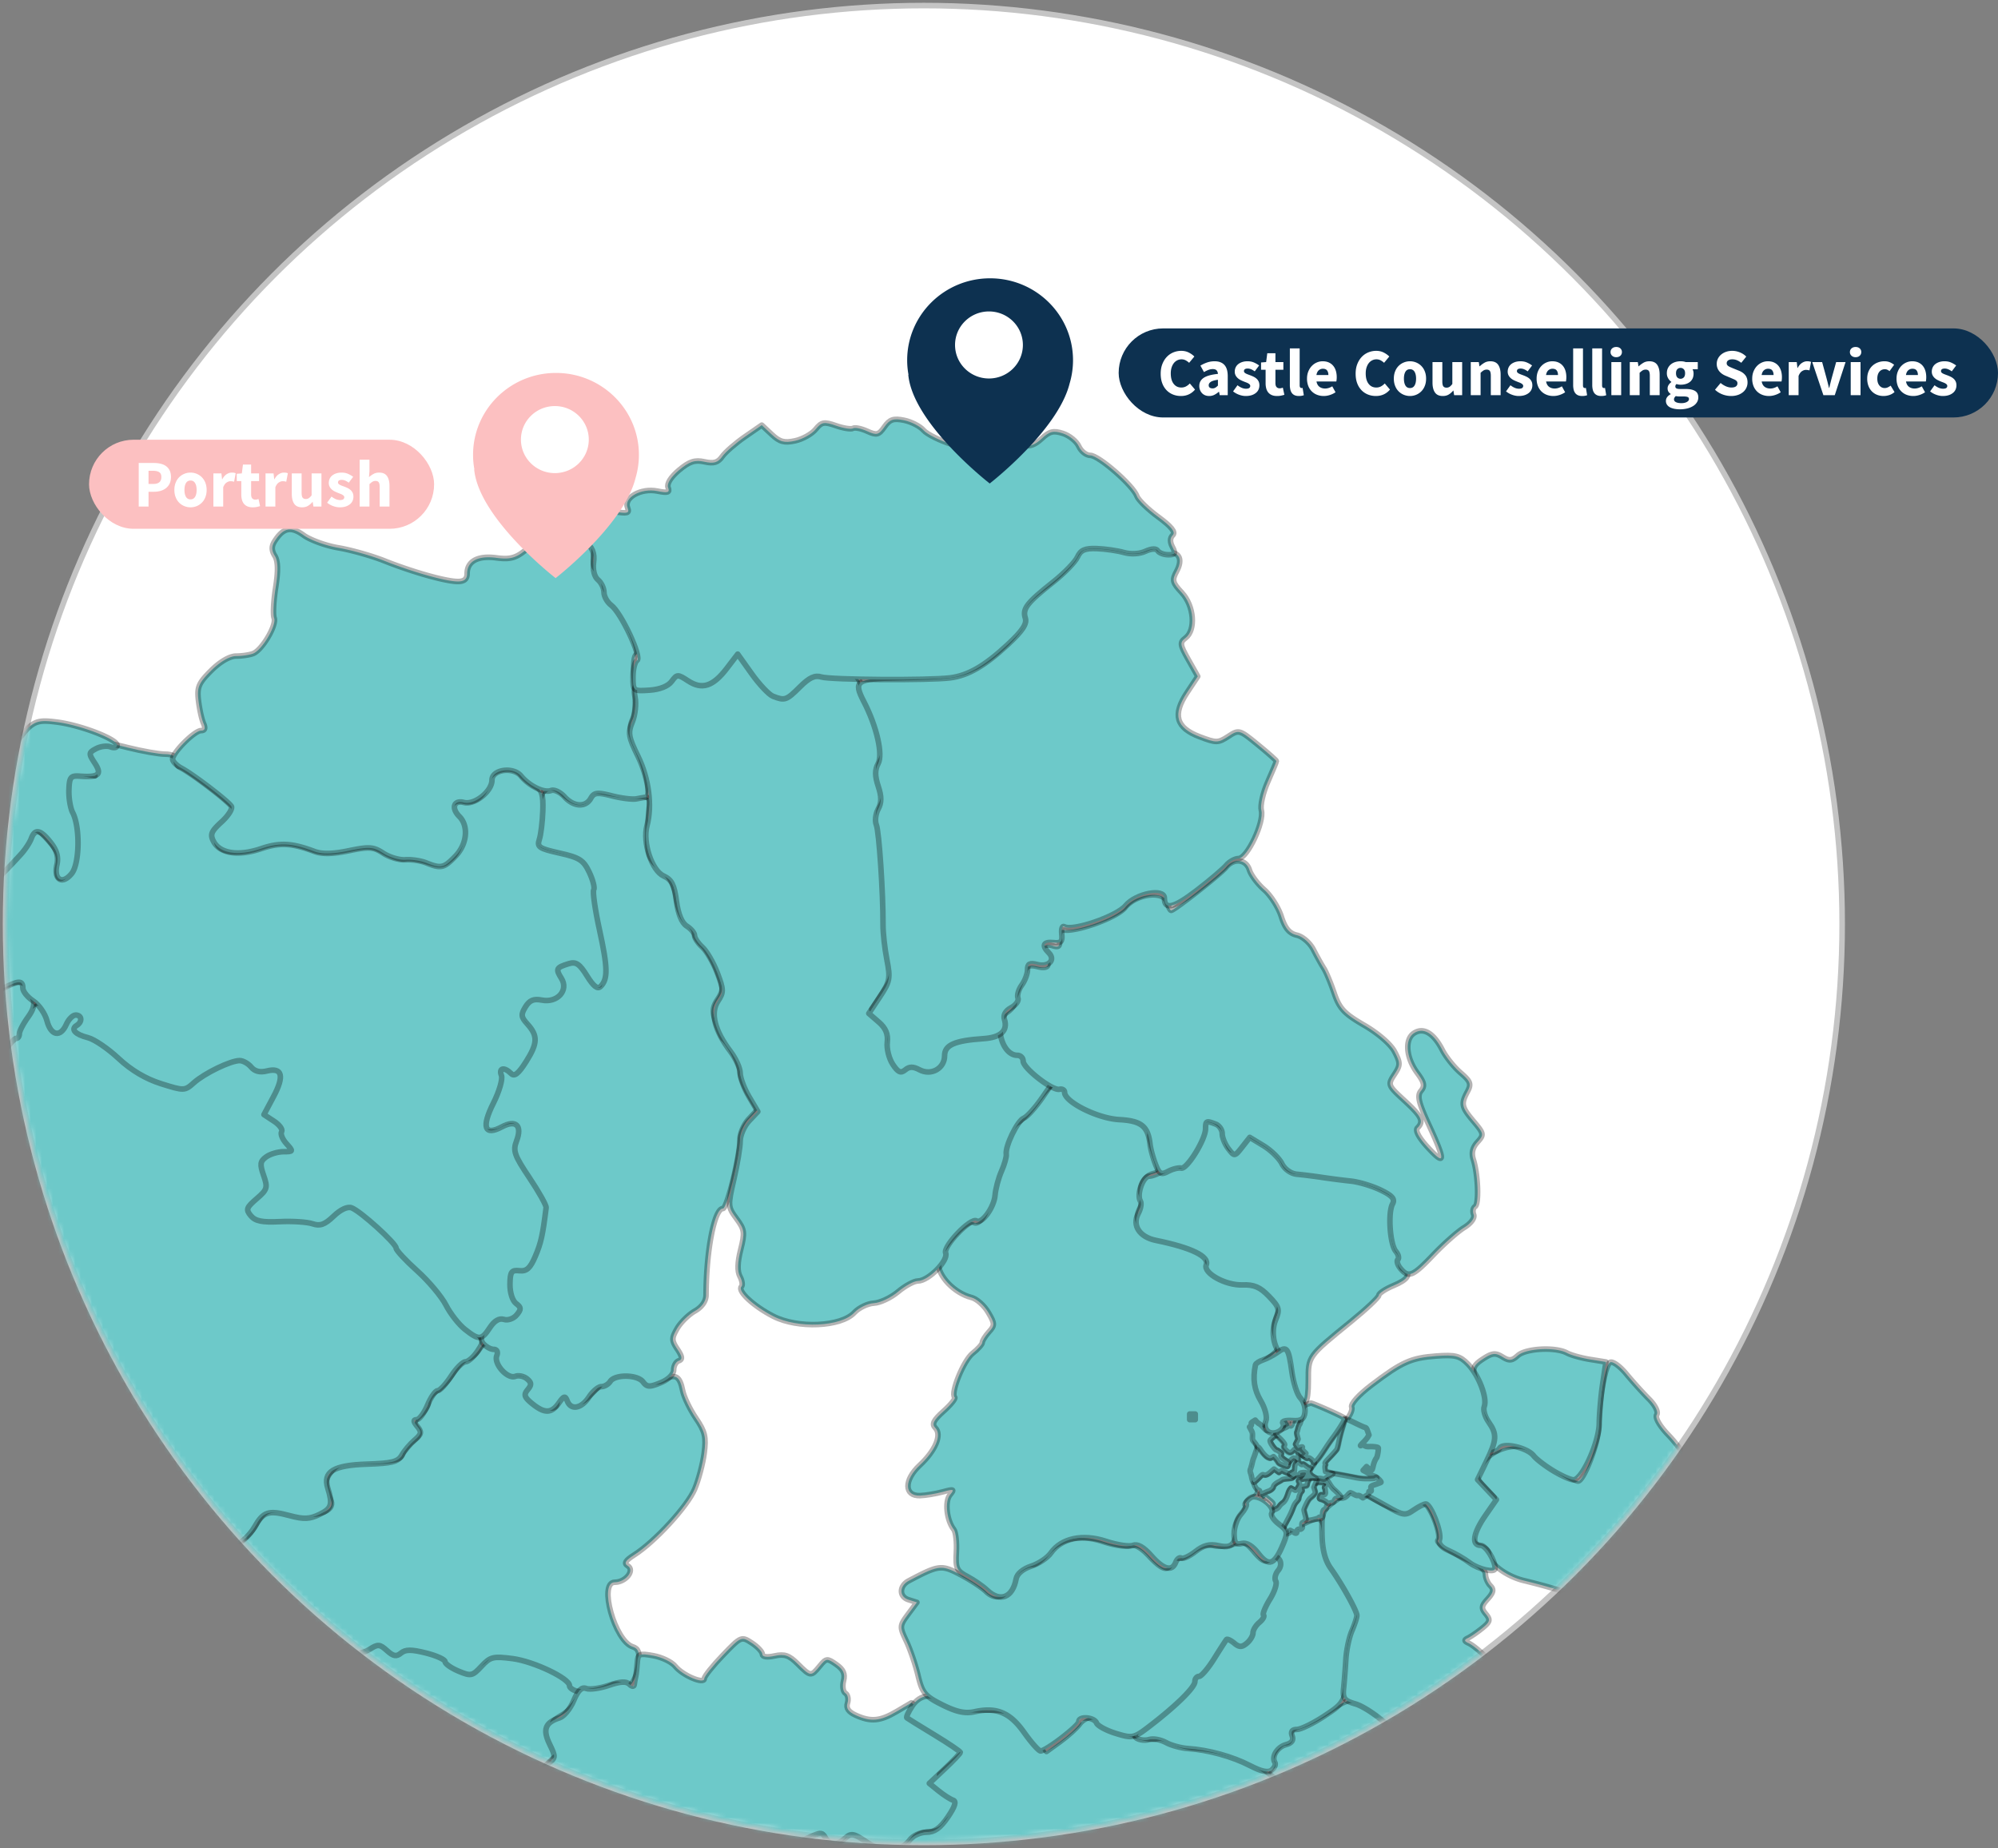 <svg width="359" height="332" viewBox="0 0 359 332" xmlns="http://www.w3.org/2000/svg" xmlns:xlink="http://www.w3.org/1999/xlink">
    <rect x="0" y="0" width="359" height="332" fill="#808080" stroke="none"/>
    <title>
        portrush
    </title>
    <defs>
        <circle id="a" cx="165" cy="165" r="165"/>
    </defs>
    <g fill="none" fill-rule="evenodd">
        <g transform="translate(1 1)">
            <mask id="b" fill="#fff">
                <use xlink:href="#a"/>
            </mask>
            <use stroke="#C4C4C4" fill="#FFF" xlink:href="#a"/>
            <g fill-rule="nonzero" mask="url(#b)">
                <g stroke-linejoin="round" stroke-opacity=".3" stroke="#000" fill="#6DC9C9">
                    <path d="M62.499 357.734c-3.033-1.91-3.54-2.549-3.175-4 .352-1.402.023-1.9-1.74-2.628-3.448-1.426-4.737-3.277-4.148-5.956.443-2.012.159-2.648-2.153-4.824-1.464-1.38-3.912-2.92-5.44-3.423-4.292-1.414-9.806-4.351-10.503-5.595-.5-.891-1.047-.962-2.677-.343-1.72.652-2.01 1.15-1.814 3.1.171 1.704-.163 2.547-1.257 3.162-2.717 1.53-8.938 6.012-9.203 6.63-.144.335-1.597 1.45-3.229 2.48-1.977 1.245-2.824 2.242-2.539 2.985.27.7-.916 2.48-3.178 4.774l-3.607 3.658-2.867-2.134c-2.198-1.636-3.151-1.956-4.086-1.373-1.925 1.2-5.143-1.257-4.938-3.772.107-1.305-.41-2.449-1.499-3.317-.914-.728-2.08-2.476-2.59-3.884-.744-2.058-1.233-2.484-2.49-2.169-2.077.52-6.672-4.946-5.981-7.117.287-.903-.15-2.273-1.16-3.636-.891-1.203-1.391-2.558-1.111-3.01.28-.452-.184-1.7-1.03-2.775-2.975-3.775-2.023-5.203 6.057-9.082 2.78-1.333 5.185-3.012 5.432-3.789.743-2.336 2.315-3.233 4.047-2.308 1.2.641 2.427.441 5.823-.949a292.617 292.617 0 0 1 8.952-3.453c4.094-1.488 4.6-1.886 4.24-3.324-.262-1.038.149-2.294 1.124-3.446 1.482-1.748 1.575-1.764 2.613-.425 1.048 1.35 1.231 1.34 6.602-.324 3.606-1.117 5.497-2.08 5.444-2.771-.044-.583.826-1.747 1.935-2.586 1.602-1.214 2.234-1.344 3.09-.635.591.49.903 1.548.693 2.351-.325 1.24 0 1.461 2.14 1.461 1.49 0 3.691.794 5.381 1.94l2.86 1.94 2.115-2.312c2.34-2.557 3.317-2.845 4.217-1.239.331.59 1.43 1.38 2.444 1.754 1.516.56 1.981.403 2.632-.888.595-1.179 1.522-1.58 3.742-1.623 1.623-.03 3.879-.505 5.013-1.055 1.837-.89 2.173-.847 3.086.4.847 1.157 1.222 1.235 2.166.453 1.368-1.133 7.074.076 8.403 1.78.447.573 1.582 1.326 2.521 1.673 1.338.494 2.103.237 3.527-1.185 1.627-1.624 2.225-1.763 5.676-1.316 3.59.464 11.683 4.44 11.683 5.739 0 1.798-1.762 4.541-3.654 5.69-2.19 1.33-2.195 1.346-.992 3.825 1.18 2.433 1.165 2.524-.704 4.058-1.848 1.518-3.815 4.505-3.974 6.034-.126 1.224-1.263 3.592-2.758 5.746-1.085 1.564-1.227 2.36-.624 3.485 1.064 1.986 1.015 2.293-.854 5.277-.897 1.432-1.554 3.138-1.46 3.792.094.653-.343 1.614-.971 2.134-.934.773-1.482.723-3.009-.275-1.026-.672-1.866-1.495-1.866-1.829 0-1.273-3.708-2.358-5.097-1.492-1.02.636-1.875.547-3.669-.379-1.286-.664-2.493-1.207-2.682-1.207-.551 0-.11 1.718.923 3.596.803 1.459.768 1.942-.222 3.034-.647.715-1.177 1.87-1.177 2.566 0 .697-.549 2.512-1.22 4.034-.671 1.521-1.258 4.435-1.304 6.476-.105 4.609-1.044 4.898-5.93 1.821z"/>
                    <path d="M-49.85 326.321c-1.593-1.064-3.736-2.7-4.76-3.633-1.13-1.028-3.333-1.907-5.59-2.23-5.109-.73-5.912-1.296-7.078-4.99-.556-1.763-1.485-3.768-2.062-4.453-1.573-1.866-.843-3.812 1.953-5.207 1.373-.685 2.916-1.857 3.43-2.604 1.56-2.27 3.523-9.052 3.05-10.539-.26-.814.029-1.79.69-2.338 1.74-1.44 1.365-2.457-1.617-4.387-2.192-1.418-3.001-1.602-4.08-.93-2.117 1.32-2.626 1.09-7.157-3.243-3.804-3.637-4.616-4.083-7.452-4.092-2.662-.008-3.322-.312-4.027-1.857-.567-1.242-1.672-2.003-3.374-2.322-1.392-.26-3.07-1.012-3.728-1.67-.819-.817-2.559-1.2-5.49-1.212-3.259-.013-4.836-.418-6.55-1.683-1.242-.916-2.717-1.49-3.279-1.275-1.976.757-4.48-.858-5.315-3.43-.652-2.006-1.958-3.227-6.227-5.82-4.27-2.592-5.403-3.651-5.403-5.049 0-1.202-.597-1.995-1.863-2.475-1.025-.39-1.863-1.086-1.863-1.55 0-.462 1.722-2.455 3.826-4.428 2.604-2.44 3.68-3.967 3.37-4.777-.315-.817.296-1.65 1.948-2.655 3.087-1.88 3.246-1.863 5.703.59 1.135 1.133 2.937 2.458 4.005 2.944 1.068.486 2.47 1.902 3.115 3.147 1.41 2.724 2.574 2.834 5.362.506 1.159-.967 2.922-2.013 3.919-2.324.996-.312 2.84-1.194 4.098-1.96 3.316-2.018 4.3-1.774 7.782 1.936 3.082 3.283 3.112 3.366 1.984 5.543-1.472 2.842-1.514 2.694 1.063 3.76 2.95 1.22 6.357 5.787 6.36 8.526.002 1.703.565 2.518 2.532 3.665l2.53 1.475 2.754-3.225 2.755-3.225 5.281.49c3.939.365 5.535.238 6.275-.5 1.353-1.352 7.606-2.12 9.964-1.226 2.853 1.083 4.974.235 7.046-2.82 3.178-4.684 6.051-7.612 7.468-7.612.75 0 2.094 1.025 2.989 2.28l1.625 2.279-1.575.41c-1.925.503-2.086 1.727-.227 1.727.742 0 1.987.466 2.767 1.035 1.127.823 1.236 1.254.532 2.101-.973 1.171.058 2.816 1.766 2.816.494 0 2.303 1.171 4.02 2.604 1.717 1.432 3.37 2.604 3.673 2.604 1.246 0 1.48-1.07.475-2.178-.936-1.033-.91-1.398.21-2.88 1.255-1.662 1.343-1.671 4.238-.467 3.083 1.283 10.608 8.176 9.803 8.98-.61.61 2.769 3.24 4.161 3.24 1.3 0 5.013 2.796 5.013 3.774 0 .38-.482.69-1.071.69-.707 0-1.024.698-.932 2.046.13 1.907-.034 2.03-2.429 1.793-2.15-.212-2.426-.08-1.69.804.696.837.494 1.578-.967 3.555-1.016 1.374-2.219 2.728-2.674 3.009-.58.358-.475 1.047.35 2.305 1.61 2.45 1.7 11.34.153 14.888-.298.684-.163 1.95.3 2.815.766 1.429.537 1.705-2.542 3.065-2.566 1.133-3.735 1.307-4.835.72-2.022-1.081-2.117-1.042-3.385 1.406-.776 1.498-2.71 2.94-6.167 4.599-2.77 1.33-5.717 3.014-6.549 3.745-1.35 1.186-2.047 1.24-6.538.496-4.708-.779-5.134-.732-6.706.743-1.115 1.046-2.232 1.43-3.325 1.145-1.252-.327-2.217.214-4.03 2.258-2.838 3.2-3.953 3.309-7.78.752zM102.627 302.82c-.717-.177-1.304-.618-1.304-.98 0-1.305-6.418-4.36-10.2-4.857-3.509-.46-4.025-.334-5.608 1.372-1.632 1.759-1.896 1.814-4.146.87-1.321-.556-2.403-1.32-2.403-1.701 0-.38-1.542-1.08-3.428-1.553-2.616-.658-3.678-.655-4.485.014-.829.687-1.372.592-2.515-.44-1.306-1.18-1.633-1.204-3.153-.221-1.042.673-2.77.967-4.478.762-2.447-.294-2.87-.104-3.51 1.577-.673 1.766-.906 1.85-3.053 1.103-1.278-.445-2.501-1.27-2.717-1.832-.593-1.542-1.431-1.255-3.84 1.319l-2.192 2.34-2.465-1.752c-1.356-.964-3.824-1.934-5.485-2.156-2.48-.331-3.023-.696-3.042-2.037-.012-.898-.264-1.874-.559-2.169-1.01-1.007-.533-1.64 2.823-3.753 3.965-2.496 4.595-3.932 3.065-6.994-1.385-2.771-.93-4.14 1.85-5.576 1.174-.606 2.63-2.06 3.237-3.23 1.43-2.763 2.763-3.211 6.592-2.22 3.985 1.032 7.686-.127 6.853-2.146-1.175-2.849-1.152-3.678.147-5.28 1.172-1.445 2.09-1.677 6.814-1.721 4.345-.041 5.546-.3 5.883-1.263.232-.667 1.112-1.766 1.954-2.444 1.204-.968 1.346-1.455.664-2.276-.68-.818-.551-1.314.596-2.295.805-.688 1.463-1.753 1.463-2.367 0-.615.69-1.539 1.533-2.054.843-.515 2.212-2.024 3.042-3.354.83-1.33 1.943-2.418 2.475-2.418.531 0 1.444-.72 2.029-1.598.981-1.476 1.23-1.519 3.244-.555 1.54.737 2.185 1.589 2.195 2.9.01 1.415.406 1.857 1.66 1.857.906 0 2.356.604 3.224 1.343 1.304 1.11 1.415 1.54.638 2.475-.764.919-.74 1.258.13 1.807 1.595 1.008 2.932.838 2.932-.373 0-1.73 1.478-2.146 2.937-.828 1.268 1.146 1.5 1.077 3.68-1.1 1.279-1.277 2.326-2.589 2.326-2.915 0-.936 6.469-.417 7.72.62.85.705 1.508.73 2.68.104 1.963-1.048 2.715-.58 3.234 2.013.227 1.134 1.292 3.354 2.365 4.934 1.66 2.442 1.885 3.39 1.5 6.324-.25 1.899-1.02 4.791-1.71 6.428-1.311 3.105-7.16 9.472-10.857 11.82-1.597 1.013-1.896 1.518-1.166 1.969 1.319.813-.38 2.95-2.346 2.95-2.939 0 .014 10.57 3.238 11.592 1.01.32 1.271 1.031 1.077 2.924-.31 3.008-1.906 5.229-2.986 4.151-.418-.417-1.261-.476-1.932-.134-1.766.9-4.74 1.39-6.22 1.024z"/>
                    <path d="M.84 306.823c-.456-.85-.585-2.106-.286-2.79 1.556-3.57 1.454-12.441-.173-14.92-1.021-1.556-1.043-1.942-.15-2.63 2.481-1.909 4.376-5.105 3.589-6.053-1.094-1.316.352-2.089 2.773-1.482 1.742.436 1.87.315 1.444-1.379-.327-1.298-.102-2.061.746-2.535 1.067-.596 1.003-.824-.535-1.9-.96-.671-2.189-1.221-2.729-1.221-1.46 0-5.4-3.108-4.92-3.882.228-.368-1.406-2.408-3.63-4.532-3.991-3.81-4.033-3.894-3.074-6.223.535-1.299 1.605-2.562 2.378-2.807.773-.245 2.854-1.78 4.625-3.413 2.257-2.08 3.64-2.834 4.626-2.521 1.364.432 1.366.395.054-1.215-.744-.913-1.94-2.188-2.657-2.835-1.816-1.635-1.628-2.96.559-3.955 2.617-1.191 2.32-2.495-.932-4.082-2.368-1.155-3.029-2.044-4.331-5.827-2.146-6.235-3.555-9.102-4.425-9.008-.41.044-.852-1.22-.983-2.808-.199-2.423.155-3.292 2.199-5.397 1.453-1.497 2.912-2.358 3.616-2.134.751.238 1.64-.4 2.437-1.749 1.22-2.06 1.203-2.172-.592-3.855-1.16-1.089-1.692-2.222-1.43-3.048.23-.723-.102-2.319-.738-3.547-.636-1.227-1.152-3.839-1.148-5.803.007-3.08.53-4.317 3.806-9.004 4.217-6.034 5.504-6.462 7.49-2.494 1.162 2.321 1.26 2.37 1.49.741.197-1.384.706-1.742 2.483-1.742 1.865 0 2.239.3 2.252 1.804.009.992.512 1.96 1.118 2.15.606.191 2.645 1.775 4.532 3.519 2.225 2.056 4.907 3.635 7.633 4.493 4.123 1.298 4.236 1.294 5.885-.177 1.927-1.718 6.598-3.977 8.224-3.977.605 0 1.53.517 2.056 1.15.642.772 1.625 1.002 3 .7 1.566-.343 2.307-.073 3.172 1.16 1.028 1.466.98 1.885-.535 4.731l-1.663 3.123 1.74 1.31c.958.721 1.533 1.646 1.28 2.055-.254.41.108 1.372.803 2.14 1.601 1.766.876 2.975-1.783 2.975-2.77 0-3.082.463-2.138 3.165.722 2.069.606 2.45-1.179 3.871-1.089.867-1.98 1.845-1.98 2.175 0 .329 1.928.502 4.285.385 2.357-.118 5.071.051 6.032.375 1.361.46 2.197.159 3.791-1.366 1.436-1.373 2.469-1.8 3.47-1.433 1.557.57 8.505 6.97 8.505 7.833 0 .294 1.877 2.307 4.17 4.473 2.294 2.166 4.673 4.947 5.286 6.18.613 1.233 2.154 3.123 3.425 4.2 2.272 1.925 2.289 1.99 1.032 3.906-.703 1.071-1.69 1.952-2.193 1.957-.503.005-1.672 1.177-2.598 2.604-.926 1.427-2.011 2.595-2.412 2.595-.4 0-1.219 1.172-1.818 2.604-.6 1.432-1.483 2.604-1.964 2.604-.618 0-.582.352.124 1.201.85 1.023.78 1.388-.468 2.455-.806.689-1.838 1.906-2.291 2.704-.685 1.206-1.76 1.482-6.335 1.627-5.965.19-7.883 1.367-6.987 4.289.911 2.974.693 3.676-1.47 4.732-1.775.867-2.815.911-5.37.229-3.856-1.03-4.732-.738-6.366 2.119-.698 1.221-2.105 2.6-3.126 3.065-2.477 1.127-2.833 2.347-1.476 5.063 1.47 2.94.814 4.803-2.384 6.776-1.424.879-3 1.988-3.5 2.464-.502.477-1.846 1.464-2.987 2.193-1.14.73-1.98 1.855-1.863 2.502.156.871-1.314 1.666-5.67 3.066-5.697 1.831-5.913 1.847-6.896.505-1.37-1.87-2.872-.39-2.872 2.83 0 2.233-.283 2.47-5.217 4.397-6.334 2.472-6.807 2.505-7.856.549z"/>
                    <path d="M-73.612 264.17c-1.84-1.258-2.478-2.207-2.333-3.47.281-2.454-2.679-6.544-5.974-8.257-3.199-1.662-3.154-1.547-1.7-4.355 1.063-2.05 1-2.224-2.01-5.639l-3.106-3.523 2.319-2.069c1.377-1.229 3.958-2.435 6.356-2.97 3.653-.817 4.377-.753 7.611.676 4.268 1.884 5.315 1.957 5.91.41.304-.792.945-1.01 1.996-.676 2.895.917 4.78-.117 4.96-2.723.092-1.317-.197-2.834-.642-3.369-.453-.546-.557-1.55-.234-2.285.315-.72.509-1.597.43-1.947-.08-.35.273-1.14.784-1.754.51-.614 1.277-1.813 1.702-2.665.426-.851 1.806-1.814 3.066-2.14 2.978-.77 12.986-11.254 12.986-13.604 0-.92.36-2.7.798-3.959.645-1.846.558-2.655-.454-4.197-.799-1.217-1.082-2.593-.781-3.79.26-1.035.095-2.587-.367-3.448-.616-1.149-.62-2.048-.018-3.369.64-1.402.57-2.29-.318-4.005-1.423-2.746-.784-4.101 3.64-7.721 2.663-2.177 3.655-2.576 5.5-2.208 1.316.263 2.463.11 2.759-.369.743-1.2 2.71-1 4.305.441.767.693 2.597 1.673 4.066 2.177 3.172 1.089 5.728.348 7.778-2.254 1.83-2.322 5.01-3.116 6.503-1.625.94.94.988 1.61.279 3.92-.662 2.153-.65 2.916.053 3.362 1.486.943 5.225.672 7.567-.547 2.668-1.39 3.94-.984 4.91 1.563.591 1.552.439 2.364-.756 4.04-.823 1.154-1.496 2.465-1.496 2.913 0 .448-.252.817-.56.82-.307.003-1.313 1.112-2.235 2.464-2.017 2.959-2.25 8.4-.505 11.771.645 1.244.97 2.789.722 3.432-.268.698.298 1.949 1.403 3.1l1.853 1.931-1.557 2.454c-1.027 1.62-1.943 2.306-2.696 2.017-.671-.257-2.008.394-3.254 1.586-1.61 1.54-2.114 2.71-2.114 4.903 0 1.584.305 2.693.678 2.463.821-.507 3.367 4.578 4.941 9.87.97 3.259 1.586 4.074 3.904 5.164 3.402 1.6 3.954 3.56 1.336 4.751-2.38 1.082-2.385 1.54-.053 4.051 1.024 1.104 1.863 2.236 1.863 2.516 0 .28-1.51 1.592-3.354 2.914s-3.353 2.736-3.353 3.14c0 .406-1.006 1.087-2.236 1.515-1.23.428-2.236 1.184-2.236 1.68 0 .495-.466 1.537-1.036 2.315-.904 1.235-1.295 1.297-3.067.49-1.754-.797-2.166-.742-3.006.402-.807 1.099-.794 1.525.077 2.49.81.897.848 1.364.166 2.045-1.274 1.273-1.601 1.161-5.057-1.721-1.717-1.432-3.541-2.604-4.054-2.604-1.425 0-3.65-2.733-2.702-3.318 1.44-.888.83-1.838-1.577-2.461-2.815-.728-3.63-2.34-1.467-2.904 1.45-.379 1.468-.502.34-2.22-1.854-2.826-3.878-1.939-7.908 3.463-4.007 5.37-5.707 6.366-8.943 5.24-2.532-.881-7.682-.264-9.782 1.173-1.03.705-2.939.86-6.707.545l-5.267-.44-2.457 3.065c-1.351 1.686-2.727 3.065-3.057 3.065-.33 0-1.74-.78-3.132-1.731zM75.878 359.345a146.106 146.106 0 0 1-3.502-3.829c-.841-.964-2.07-2.058-2.73-2.43-1.04-.588-1.084-1.138-.326-4.109.482-1.886 1.314-3.957 1.85-4.602.792-.953.797-1.495.027-2.894-1.338-2.432-1.395-3.396-.256-4.34.74-.613 1.614-.502 3.423.431 1.897.98 2.727 1.069 3.79.406 1.587-.99 4.585.274 6.735 2.839 1.582 1.886 2.963 2.011 2.705.244-.104-.716.544-2.473 1.441-3.906 1.87-2.984 1.919-3.29.855-5.276-.601-1.121-.466-1.928.585-3.485.753-1.115 1.843-2.968 2.424-4.12.791-1.568 1.438-1.99 2.582-1.684.839.225 1.936.414 2.437.42.502.005 1.433 1.014 2.069 2.242.636 1.227.98 2.232.764 2.232-.215 0 .313.703 1.173 1.562 1.045 1.042 1.814 1.315 2.311.818.498-.497 1.688.167 3.577 1.998 1.557 1.508 3.452 2.766 4.21 2.795.758.028 2.024.325 2.812.66 1.21.514 1.343.386.847-.822-1.207-2.947-1.25-3.841-.235-4.855.573-.572 1.018-1.375.989-1.784-.087-1.215 8.403-1.295 11.882-.112 2.117.72 3.436.836 3.93.343 1.068-1.067 3.802.574 4.646 2.79.759 1.993 3.708 2.56 3.708.714 0-.606 1.402-1.815 3.116-2.688 2.835-1.444 3.195-1.479 3.995-.387 1.134 1.548 2.321 1.525 3.212-.064.646-1.153.959-1.097 3.576.642 2.027 1.347 3.137 2.79 3.782 4.914.854 2.813.764 3.285-1.402 7.338-2.2 4.115-2.27 4.505-1.417 7.828 1.105 4.305.286 6.198-2.961 6.846-1.271.254-2.132.752-1.912 1.107.219.354-.398 1.391-1.371 2.304-1.479 1.387-2.032 1.52-3.367.807-1.17-.626-1.464-1.268-1.102-2.408.415-1.304.27-1.462-.895-.975-4.995 2.084-6.168 1.008-4.388-4.028.857-2.426.932-3.486.302-4.245-.976-1.173-2.894-1.354-2.894-.271 0 .406-1.413 1.761-3.141 3.01-3.315 2.398-7.89 2.897-7.449.812.162-.763-.398-.912-2.235-.595-6.778 1.168-9.531 1.363-9.531.675 0-.405-1.037-.943-2.304-1.195-2.52-.504-4.776.68-4.776 2.505 0 .83-1.325 1.262-5.171 1.686-2.844.314-5.695 1.024-6.334 1.579-2.717 2.355-4.556 2.852-6.928 1.871-2.082-.861-2.398-.79-3.716.835-2.167 2.672-6.797 2.599-9.412-.15z"/>
                    <path d="M113.429 335.485c-.721-.42-1.597-.585-1.947-.37-.35.217-2.016-.878-3.702-2.432-2.081-1.918-3.31-2.582-3.825-2.068-.515.515-1.299.18-2.44-1.043-.924-.991-1.697-1.977-1.717-2.191-.16-1.69-1.365-3.737-2.201-3.737-.56 0-1.874-.325-2.92-.722l-1.9-.72 1.563-2.643c.859-1.454 2.245-3.121 3.08-3.705 1.442-1.008 1.459-1.187.337-3.5-1.28-2.638-.799-3.913 1.785-4.732.79-.25 1.93-1.639 2.536-3.086.777-1.854 1.44-2.5 2.25-2.19.632.242 2.458-.01 4.057-.56 2.052-.706 3.141-.768 3.7-.21.453.453.827.488.876.082.048-.388.164-1.041.26-1.45.095-.41.224-1.535.286-2.501.104-1.613.343-1.715 2.908-1.251 1.537.278 3.298 1.135 3.913 1.904 1.305 1.633 5.216 3.293 5.216 2.214 0-.392 1.497-2.271 3.326-4.177 3.282-3.42 3.35-3.449 5.216-2.228 1.04.68 1.891 1.59 1.891 2.023 0 .485.85.6 2.215.3 1.772-.388 2.6-.102 4.133 1.43 2.309 2.304 2.401 2.314 3.966.403 1.166-1.424 1.338-1.44 2.974-.288 1.278.9 1.621 1.68 1.301 2.953-.24.952-.085 1.947.343 2.21.428.265.592 1.066.365 1.782-.287.902.172 1.567 1.495 2.17 2.719 1.236 4.367 1.084 7.362-.68l2.628-1.548 4.488 2.765c6.64 4.092 6.79 4.424 3.417 7.51l-2.85 2.606 2.408 1.462c1.603.973 2.26 1.844 1.967 2.608-.243.63-.441 1.621-.441 2.201 0 .58-.422 1.056-.939 1.056-.516 0-1.357.67-1.87 1.488-.563.902-1.737 1.488-2.98 1.488-1.21 0-2.414.581-2.939 1.42-1.533 2.451-4.971 2.665-8.15.508-2.484-1.684-2.926-1.772-4.008-.795-1.566 1.415-2.722 1.393-3.54-.067-.59-1.05-.917-1.04-3.333.11-1.473.702-2.848 1.922-3.055 2.713-.525 2.002-3.55 1.452-4.697-.853-1.137-2.286-3.123-3.452-4.143-2.433-.516.515-1.72.42-3.748-.295-2.973-1.047-12.445-1.504-11.494-.555.274.274-.059 1.112-.74 1.863-1.02 1.127-1.084 1.7-.364 3.278 1.319 2.89.285 3.997-2.32 2.483zM288.488 395.622c-.389-.716-2.26-2.914-4.16-4.885-2.379-2.47-3.32-3.998-3.028-4.917.233-.734-.07-1.743-.673-2.242-.603-.5-1.475-2.054-1.937-3.453-.543-1.644-1.316-2.545-2.183-2.545-.737 0-1.762-.506-2.276-1.125-.671-.807-1.202-.904-1.877-.345-.671.556-2.064.353-4.86-.708-2.157-.818-4.218-1.303-4.583-1.078-1.164.718-2.731-1.237-2.672-3.333.034-1.2-1.28-4.116-3.218-7.143-1.802-2.814-3.2-5.373-3.107-5.686.245-.821-4.95-4.694-7.85-5.852-1.849-.74-2.675-.772-3.316-.133-.469.468-1.479.851-2.244.851-1.052 0-1.276.363-.919 1.488.588 1.85-1.881 2.938-7.824 3.448-8.943.767-10.48.58-12.43-1.52-1.681-1.81-1.758-2.192-.936-4.68.493-1.488 1.488-3.738 2.211-5 .994-1.73 1.26-3.566 1.086-7.5-.126-2.864-.344-5.55-.483-5.967-.28-.836.877-2.4 4.117-5.565 1.175-1.147 1.975-2.537 1.778-3.089-.197-.551-.057-1.588.312-2.305.42-.815.364-1.875-.152-2.837-.582-1.085-.591-1.815-.033-2.487.435-.523.599-1.142.364-1.376-.717-.717 1.165-3.53 2.361-3.53.639 0 1.03-.533.906-1.233-.143-.804.485-1.427 1.802-1.788 1.111-.305 3.561-1.593 5.445-2.862 4.141-2.79 5.627-2.573 10.11 1.477 3.707 3.35 4.257 3.464 6.85 1.428 1.704-1.338 2.271-1.403 5.575-.642 5.575 1.285 10.077.34 12.969-2.72 3.157-3.342 4.176-2.471 3.93 3.357-.103 2.457.118 4.656.491 4.887.397.244.342 1.049-.132 1.932-.659 1.23-.502 1.84.838 3.265.988 1.05 1.463 2.235 1.184 2.959-.274.715.297 2.203 1.404 3.651l1.867 2.445-1.869 3.338c-2.191 3.914-2.096 7.103.309 10.35.911 1.231 1.373 2.578 1.06 3.094-1.24 2.044-8.14 8.726-9.011 8.726-.515 0-.936.325-.936.72 0 .908 2.186.16 3.94-1.345 2.315-1.988 9.412-5.09 10.09-4.413.366.365 1.524.247 2.662-.271 1.817-.826 2.193-.725 3.817 1.023.99 1.067 2.398 2.133 3.128 2.369 1.263.408 3.75 6.155 4.307 9.95.138.941.573 2.113.966 2.605.394.492.97 1.719 1.28 2.726.31 1.007 1.358 2.455 2.327 3.216 2.181 1.713 2.27 3.929.202 5.034-1.286.687-1.478 1.279-1.09 3.35.377 2.004.18 2.698-.972 3.416-.795.496-1.287 1.314-1.093 1.818.194.503-.344 1.137-1.196 1.406-1.953.62-6.012 3.993-6.012 4.997 0 1.026-4.43 6.551-5.253 6.551-.36 0-.974-.586-1.363-1.302z"/>
                    <path d="M177.702 391.759c-1.896-2.938-2.935-6.721-2.005-7.296.86-.53-1.916-2.93-3.4-2.939-.421-.002-1.7-.491-2.844-1.087-2.015-1.049-2.165-.99-4.934 1.945-3.011 3.191-5.324 3.478-6.403.792-1.127-2.806-2.456-8.727-2.09-9.317.213-.344-.191-2.139-.898-3.986-1.014-2.652-1.11-3.745-.452-5.186 1.151-2.523 1.042-4.847-.318-6.786-.895-1.276-.967-1.984-.323-3.185.456-.85.612-2.53.347-3.733-.363-1.648-.211-2.188.616-2.188.603 0 1.288-.497 1.521-1.104a1.179 1.179 0 0 1 1.512-.686c.598.229 1.748.064 2.555-.368 2.586-1.381 7.086-1.577 8.905-.387 1.578 1.032 1.816.968 3.453-.933 1.387-1.609 1.589-2.313.955-3.326-1.143-1.828 1.753-4.476 7.032-6.43 3.642-1.349 4.576-1.433 7.217-.655 3.777 1.113 3.957 1.3 4.039 4.167.089 3.132.87 3.43 3.97 1.517 3.855-2.378 4.748-3.502 4.382-5.515-.18-.995.026-2.028.459-2.295.543-.335.516-.812-.085-1.535-1.407-1.692.41-3.167 3.733-3.029 3.426.142 7.099 3.212 5.972 4.99-2.412 3.807 1.207 5.273 6.318 2.56 4.076-2.164 4.432-2.21 5.899-.746 1.44 1.438 1.177 9.264-.393 11.672-.62.952-1.554 3.07-2.076 4.707-1.251 3.928-1.466 4.106-5.305 4.399-4.86.37-8.051 1.76-7.924 3.449.059.777.535 1.577 1.058 1.778.713.272.551 1.042-.643 3.062-.876 1.483-2.04 2.868-2.584 3.076-1.415.542-4.195 5.268-3.633 6.175.26.42-.04.96-.664 1.199-.626.24-1.342 1.08-1.593 1.868-.25.788-1.421 2.489-2.601 3.78-1.18 1.29-2.004 2.575-1.83 2.857.175.282-1.266 2.193-3.201 4.248-2.457 2.607-4.63 4.099-7.192 4.94-4.764 1.563-5.264 1.527-6.552-.47zM307.631 362.438c-4.57-8.43-10.185-15.456-14.095-17.64-1.066-.596-1.009-.97.532-3.458 1.41-2.277 1.567-3.047.856-4.183-.572-.915-.632-1.84-.174-2.695.383-.716.873-1.873 1.088-2.57.215-.698 1.687-1.93 3.271-2.736 5.09-2.593 5.234-3.27 1.61-7.592-2.217-2.643-2.983-4.096-2.503-4.745.382-.514 1.348-1.863 2.149-2.999l1.455-2.064-1.987-3.72c-1.456-2.726-1.799-4.07-1.283-5.032.544-1.016.3-1.576-1.08-2.479-.982-.642-2.013-2.206-2.293-3.475-.48-2.182-.582-2.242-1.87-1.079-1.275 1.153-1.429 1.121-2.448-.506-.598-.956-1.298-2.643-1.555-3.75-.848-3.657-5.352-6.046-16.51-8.76-3.202-.78-6.302-3.137-6.302-4.793 0-.55-.67-1.176-1.49-1.39-2.033-.53-1.87-2.504.486-5.9l1.976-2.847-1.73-1.84c-1.56-1.656-1.632-2.026-.728-3.713 2.047-3.818 8.403-4.96 10.642-1.911.792 1.079 6.042 4.523 6.894 4.523 1.033 0 3.653-6.828 3.71-9.672.103-5.111 1.153-11.1 2.043-11.65.438-.27 1.74.65 2.894 2.045 1.154 1.396 2.984 3.424 4.068 4.507 1.149 1.148 1.742 2.34 1.422 2.857-.326.528.51 1.992 2.063 3.61 2.81 2.93 5.05 6.836 5.36 9.347.444 3.586 1.974 7.732 3.293 8.924.808.73 1.258 1.87 1.05 2.662-.237.905.659 2.502 2.584 4.608 3.8 4.157 4.354 5.32 4.977 10.445.316 2.605 1.228 5.295 2.356 6.955 1.182 1.74 1.672 3.236 1.37 4.186-.304.958.063 2.046 1.041 3.09 3.292 3.508 3.859 7.623 1.647 11.955-.875 1.714-1.297 3.633-1.06 4.819.307 1.533-.1 2.41-1.836 3.954-2.943 2.619-4.3 8.563-3.067 13.447.574 2.28.608 3.808.103 4.75-.41.764-.577 2.265-.372 3.336.27 1.411-.058 2.248-1.191 3.04-1.25.875-1.468 1.572-1.088 3.472.361 1.802.113 2.774-1.028 4.019-.827.903-1.733 2.395-2.013 3.316-.701 2.309-1.74 2.095-3.237-.668z"/>
                    <path d="M153.201 349.288c-.356-1.418.162-3.225 1.886-6.58 2.083-4.056 2.267-4.869 1.485-6.58-1.075-2.358-.158-3.825 2.865-4.582 1.092-.274 2.438-1.143 2.992-1.933.569-.81 1.881-1.438 3.015-1.44 1.472-.004 2.502-.731 3.866-2.73 1.283-1.88 1.574-2.819.941-3.03-.505-.167-1.673-.916-2.597-1.663l-1.68-1.358 2.787-2.625c1.534-1.444 2.788-2.768 2.788-2.942 0-.174-2.096-1.59-4.657-3.146-2.562-1.556-4.787-2.933-4.945-3.058-.158-.126.269-1.076.949-2.112 1.454-2.216 3.823-2.43 6.438-.581 1.321.933 3.284 1.302 6.937 1.302 5.42 0 6.068.38 9.54 5.604l1.22 1.836 2.506-1.814c1.378-.998 2.944-2.42 3.48-3.162 1.15-1.593 4.288-1.786 5.137-.317.753 1.304 7.275 3.54 8.715 2.988.594-.228 1.86.016 2.815.541.954.525 2.74 1.02 3.97 1.099 9.34.6 17.458 5.784 15.381 9.821-.356.693-.484 1.719-.283 2.28.2.562-.499 1.901-1.553 2.976-3.88 3.957-4.602 4.963-4.602 6.42 0 .909-.419 1.396-1.077 1.253-.592-.129-2.801.637-4.909 1.702-3.132 1.582-4.195 1.798-5.817 1.182-2.006-.761-2.525-2.504-1.315-4.411 1.041-1.641-2.082-4.171-5.322-4.31-3.032-.13-4.137.742-2.87 2.267.442.53.555 1.215.251 1.52-.304.304-.594 1.277-.645 2.163-.05.885-.134 1.993-.186 2.462-.052.469-1.775 1.93-3.83 3.245-3.071 1.968-3.933 2.229-4.853 1.467-.615-.51-1.074-1.3-1.02-1.758.38-3.228-.14-3.981-3.246-4.683-5.599-1.266-15.331 3.37-13.436 6.4.58.929.277 1.786-1.304 3.677-1.965 2.35-2.144 2.411-3.819 1.316-1.881-1.23-6.338-1.059-8.967.346-.807.431-1.885.624-2.395.429s-1.324.281-1.81 1.059c-1.227 1.96-2.246 1.766-2.826-.54z"/>
                    <path d="M223.606 316.206c-3.175-1.644-7.522-2.84-11.178-3.075-1.23-.08-3.003-.566-3.94-1.083-.938-.516-2.28-.76-2.981-.542-.702.217-1.721.117-2.264-.224-.731-.459-.162-1.273 2.187-3.13 4.063-3.213 6.625-5.775 6.625-6.624 0-.367.589-1.105 1.308-1.64.719-.535 2.233-2.395 3.364-4.134 2.07-3.183 3.05-3.79 3.898-2.418.674 1.088 1.863.908 1.863-.281 0-.564.512-1.448 1.136-1.966.625-.518.96-1.118.743-1.334-.216-.216.165-1.243.847-2.282 1.219-1.857 1.84-4.217 1.884-7.157.039-2.638 1.408-5.362 3.078-6.125.895-.41 2.55-1.18 3.676-1.713 2.532-1.197 3.156-.627 3.213 2.937.026 1.561.725 3.743 1.59 4.96 2.09 2.94 4.7 7.645 4.7 8.471 0 .37-.406 1.615-.903 2.767-.496 1.152-.99 3.434-1.098 5.07-.531 8.078-.519 8.048-4.384 10.603-2.012 1.33-4.239 2.418-4.948 2.418-.862 0-1.141.385-.843 1.16.295.768-.073 1.296-1.09 1.561-1.576.412-2.675 2.159-2.022 3.214.202.325-.049.934-.557 1.35-.648.534-1.81.3-3.904-.783z"/>
                    <path d="M248.032 308.698c-1.704-1.586-4.163-3.194-5.465-3.573-2.053-.597-2.338-.98-2.14-2.882.124-1.206.305-3.532.401-5.17.096-1.636.581-3.918 1.077-5.07.497-1.152.903-2.397.903-2.767 0-.823-2.608-5.527-4.68-8.442-1.066-1.5-1.543-3.389-1.59-6.286-.063-4.05.004-4.19 3.086-6.355 2.868-2.016 3.27-2.112 4.472-1.078.726.625 2.439 1.677 3.806 2.337 2.272 1.096 2.642 1.098 4.289.02 1.419-.927 2.031-.988 2.878-.287 1.289 1.068 2.99 5.883 2.315 6.556-.458.457 2.165 2.092 6.476 4.035 1.127.508 2.05 1.453 2.05 2.1s.394 1.57.876 2.051c.672.671.561 1.224-.475 2.367-1.153 1.272-1.204 1.671-.342 2.707.87 1.047.779 1.402-.653 2.56-.914.739-2.077 1.537-2.584 1.774-.69.323-.652.551.154.913.592.265 1.87 1.275 2.843 2.246.972.97 2.04 1.595 2.375 1.389 1.102-.68 5.53 3.768 4.849 4.87-.343.553-.816 2.189-1.052 3.635-.39 2.402-.71 2.688-3.696 3.317-2.183.46-4.624.404-7.347-.166-3.688-.772-4.258-.713-5.949.614-2.59 2.034-3.337 1.88-6.877-1.415zM278.29 263.36c-1.544-.912-3.22-2.186-3.727-2.831-1.156-1.475-5.446-2.426-6.109-1.355-.268.433-.997.787-1.62.787-.867 0-1.02-.515-.652-2.188.287-1.308.086-2.88-.5-3.906-.54-.945-1.014-2.555-1.056-3.578-.04-1.023-.322-2.753-.624-3.846-.457-1.65-.212-2.206 1.452-3.295 1.659-1.085 2.256-1.15 3.49-.381 1.226.764 1.717.722 2.78-.239 1.434-1.295 6.776-1.576 8.823-.463.712.386 2.58.91 4.152 1.161l2.858.459-.583 3.86c-.32 2.123-.604 5.367-.629 7.208-.045 3.318-2.911 9.746-4.504 10.101-.41.092-2.008-.58-3.552-1.493zM-6.326 393.734c-.314-.56-2.23-1.43-4.255-1.934-3.47-.86-3.672-1.043-3.477-3.14.392-4.225.307-5.21-.644-7.433-.526-1.227-.977-3.062-1.005-4.076-.065-2.448-2.428-2.905-3.932-.761-.937 1.335-1.592 1.536-3.71 1.14-1.415-.265-3.03-.657-3.59-.872-.559-.214-1.793.541-2.741 1.678a89.664 89.664 0 0 1-3.355 3.768c-.897.936-2.073 2.628-2.615 3.76-1.21 2.528-3.555 2.966-7.04 1.314-1.434-.679-3.133-1.032-3.777-.786-1.589.61-4.687-1.527-4.687-3.23 0-1.658-1.22-2.769-3.73-3.396-1.332-.332-2.586.072-4.426 1.429-2.69 1.983-5.562 2.463-6.422 1.072-.28-.45-1.591-1.271-2.915-1.824-1.391-.58-2.893-2.006-3.56-3.38-1.089-2.245-1.053-2.554.635-5.574.983-1.758 1.788-3.371 1.788-3.585 0-.214-1.045-1.577-2.321-3.028-1.862-2.118-2.22-3.041-1.812-4.676.533-2.135 1.024-5.469 1.45-9.849.152-1.553-.188-3.11-.84-3.859-.602-.69-.846-1.656-.543-2.146.303-.49-.307-2.604-1.356-4.697-2.327-4.642-3.835-11.011-3.203-13.526.258-1.024 1.22-2.204 2.137-2.621 1.455-.662 1.669-1.324 1.669-5.169 0-5.7 1.263-7.268 4.498-5.584 1.201.626 2.762 1.14 3.469 1.142.707.002 1.788.976 2.404 2.164.941 1.818 1.729 2.244 4.979 2.69 3.01.413 4.741 1.246 7.86 3.782 5.67 4.61 7.052 4.8 10.26 1.403 2.051-2.171 2.994-2.67 4.389-2.32 1.233.31 2.185-.006 3.114-1.03 1.555-1.716 2.012-1.751 8.335-.652 4.34.754 4.83 1.031 5.76 3.257.56 1.338 1.402 2.67 1.87 2.958.469.29.665 1.114.436 1.834-.234.735.254 2.158 1.111 3.247.962 1.22 1.382 2.573 1.135 3.651-.526 2.289 2.618 5.87 4.931 5.616 1.316-.144 2.012.498 3.205 2.953.838 1.726 2.183 3.615 2.99 4.2.825.599 1.475 1.953 1.49 3.106.03 2.444 2.315 4.271 3.323 2.658.531-.85 1.06-.742 2.96.608 2.389 1.7 2.938 3.597 1.466 5.067-.632.63-.537 1.153.373 2.062.67.669 1.218 1.636 1.218 2.15 0 1.593-3.35 4.168-5.424 4.168-1.984 0-3.518 1.752-3.518 4.017 0 .627 1.006 2.283 2.236 3.682 1.23 1.398 2.235 2.835 2.235 3.194 0 .36.685 1.08 1.523 1.602 1.27.792 1.448 1.448 1.073 3.956-.271 1.815-.112 3.411.402 4.03 1.402 1.687.165 3.703-3.19 5.2-3.837 1.711-7.853 1.986-8.636.59zM94.627 251.175c-1.418-1.146-1.567-1.604-.818-2.505.73-.88.707-1.276-.116-1.958-.568-.47-1.516-.67-2.106-.445-1.404.538-3.894-2.234-3.328-3.705.261-.68.033-1.144-.564-1.144-.551 0-1.41-.49-1.909-1.09-1.29-1.552 1.76-5.85 3.712-5.231 1.66.525 2.814-1.042 1.407-1.91-1.232-.76-1.567-5.171-.492-6.48.428-.52 1.334-.77 2.013-.555 1.334.422 3.04-3.167 3.53-7.426.142-1.227.303-2.567.36-2.976.055-.409-1.289-2.818-2.987-5.353-2.704-4.038-2.993-4.858-2.324-6.613.942-2.474.38-3.151-1.595-1.92-1.523.95-4.39.55-4.39-.61 0-.349.84-2.303 1.866-4.344 1.027-2.04 1.675-4.21 1.44-4.822-.564-1.466.96-2.358 2.23-1.306.78.647 1.332.266 2.517-1.74 1.745-2.953 1.717-4.253-.14-6.301-1.262-1.393-1.263-1.554-.02-3.446.993-1.514 1.746-1.901 3.17-1.63 2.628.502 4.194-1.174 2.952-3.16-1.042-1.665-.47-2.558 2.143-3.345 1.31-.395 1.999.057 3.54 2.32 1.052 1.547 1.938 2.65 1.968 2.453.03-.197.19-1.078.356-1.958.166-.88-.343-4.542-1.13-8.138-.787-3.597-1.258-6.819-1.047-7.16.212-.342-.05-1.6-.58-2.796-.789-1.78-1.711-2.359-5.084-3.191-3.712-.916-4.098-1.198-3.89-2.83.127-.998.295-3.26.373-5.027.183-4.162 2.076-5.49 4.536-3.182 1.984 1.861 3.842 2.011 4.476.362.368-.958 1.016-1.082 3.247-.621 1.532.317 3.96.604 5.395.64 2.344.056 2.58.25 2.336 1.923-.15 1.023-.28 3.504-.292 5.513-.017 3.192.274 3.896 2.301 5.58 1.717 1.425 2.454 2.797 2.832 5.274.298 1.946 1.087 3.756 1.884 4.32.754.535 1.372 1.404 1.372 1.931 0 .527.631 1.53 1.403 2.227.771.697 1.977 2.768 2.679 4.602 1.164 3.044 1.173 3.49.106 5.116-.955 1.455-1.014 2.234-.32 4.255.466 1.36 1.051 2.64 1.301 2.845 1.174.962 3.028 4.565 3.028 5.884 0 .809.714 2.679 1.586 4.155l1.586 2.683-1.586 1.685c-.872.927-1.586 2.543-1.586 3.592 0 3.044-2.33 12.505-3.08 12.505-1.529 0-2.995 7.525-3.024 15.515-.004 1.123-.736 2.17-2.04 2.917-1.12.641-2.541 2.046-3.16 3.122-1.007 1.753-1.002 2.14.049 3.72.882 1.327.945 1.841.252 2.072-.506.168-.92.907-.92 1.642 0 .795-.945 1.726-2.336 2.301-1.986.822-2.46.8-3.167-.147-.997-1.335-5.06-1.39-5.9-.08-.327.512-1.043.93-1.59.93-.547 0-1.545.837-2.216 1.86-1.375 2.096-3.247 2.436-3.91.71-.373-.967-.611-.908-1.51.373-1.326 1.89-2.559 1.921-4.789.118z"/>
                    <path d="M82.55 237.833c-1.092-.857-2.63-2.82-3.417-4.362-.788-1.542-3.126-4.323-5.196-6.181-2.07-1.858-3.763-3.685-3.763-4.06 0-.85-6.362-6.611-7.989-7.235-.737-.282-1.982.293-3.24 1.497-1.594 1.525-2.43 1.826-3.792 1.366-.96-.324-3.611-.497-5.89-.384-3.165.157-4.392-.092-5.193-1.056-.926-1.114-.804-1.471 1.043-3.057 1.917-1.647 2.021-1.993 1.256-4.185-.706-2.022-.637-2.534.45-3.327.705-.516 2.11-.938 3.12-.938 1.768 0 1.788-.052.529-1.44-.718-.793-1.109-1.761-.867-2.151.241-.39-.374-1.242-1.367-1.891l-1.806-1.182 1.735-3.258c1.965-3.689 1.544-5.273-1.217-4.58-1.223.306-2.175.069-2.815-.702-.532-.64-1.463-1.164-2.068-1.164-1.626 0-6.297 2.259-8.224 3.977-1.649 1.471-1.762 1.475-5.885.177-2.769-.871-5.379-2.42-7.65-4.541-1.895-1.77-4.364-3.45-5.486-3.73-2.304-.578-3.164-1.505-2.038-2.2 1.063-.655.944-1.867-.184-1.867-.518 0-1.272.754-1.677 1.674-1.05 2.392-2.774 2.067-3.481-.657-.333-1.283-1.445-2.88-2.47-3.551-1.025-.671-1.864-1.714-1.864-2.319 0-1.387-.771-1.384-3.455.013-2.864 1.491-6.454 1.41-8.435-.19-1.393-1.127-1.51-1.606-.828-3.397 1.32-3.463 1.049-4.446-1.077-3.913-1.81.454-1.862.365-1.575-2.71.164-1.747.539-3.763.834-4.48.451-1.095.118-1.301-2.108-1.301-3.685 0-3.982-1.087-1.175-4.3 3.684-4.22 5.003-4.44 7.872-1.312 2.757 3.004 3.26 3.14 4.92 1.334l3.112-3.382c1.053-1.144 1.915-2.359 1.915-2.7 0-.34.54-1.066 1.202-1.614 1.038-.86 1.5-.662 3.399 1.46 1.764 1.97 2.103 2.882 1.72 4.624-.53 2.408.653 2.995 1.75.868.802-1.555.639-8.429-.234-9.838-1.05-1.697-1.228-6.074-.292-7.2.612-.736 1.597-.916 3.152-.574l2.263.496-1.268-1.932c-1.23-1.874-1.213-1.966.574-3.135 1.691-1.106 2.228-1.108 6.573-.02 2.602.652 5.632 1.185 6.732 1.185 1.283 0 2.002.4 2.002 1.116 0 .613.26 1.116.58 1.116.818 0 8.546 5.804 9.671 7.265.79 1.025.587 1.532-1.299 3.251-4.078 3.72-.269 6.188 6.178 4.003 3.378-1.145 5.548-1.035 9.588.486 1.374.517 3.28.482 6.158-.115 3.714-.77 4.432-.709 6.581.555 1.327.78 3.002 1.282 3.723 1.115.72-.167 2.506.09 3.969.572 2.394.79 2.836.71 4.438-.793 1.919-1.799 2.08-4.95.358-7.02-1.423-1.713-.347-3.612 1.75-3.086 1.924.482 3.856-1.123 4.306-3.576.4-2.175 4.411-3.048 5.883-1.28.632.76 1.812 1.734 2.622 2.167 1.185.633 1.45 1.489 1.353 4.387-.066 1.98-.347 4.295-.625 5.144-.45 1.377-.057 1.644 3.635 2.47 3.584.8 4.302 1.263 5.337 3.44.658 1.384 1.017 2.804.799 3.157-.218.352.247 3.583 1.035 7.18 1.49 6.813 1.532 8.85.206 10.174-.556.555-1.281-.006-2.451-1.896-1.335-2.156-1.977-2.588-3.262-2.194-2.282.7-2.402.937-1.335 2.643 1.345 2.148-.726 4.448-3.516 3.905-1.468-.285-2.214.024-2.948 1.223-.842 1.376-.795 1.812.334 3.057 1.925 2.124 1.883 3.459-.212 6.772-1.378 2.18-2.094 2.745-2.705 2.135-1.224-1.221-2.252-1.009-1.727.357.25.653-.397 2.882-1.44 4.955-2.185 4.343-1.616 5.948 1.516 4.274 2.532-1.352 3.692-.242 2.639 2.524-.677 1.778-.398 2.577 2.318 6.63 1.698 2.536 3.046 4.945 2.995 5.354-.609 4.94-.92 6.346-1.937 8.732-.917 2.155-1.559 2.741-2.854 2.604-1.44-.151-1.676.183-1.707 2.428-.02 1.49.446 2.968 1.09 3.454.953.718.97 1.036.117 2.062-.558.672-1.583 1.032-2.295.806-.844-.267-1.713.24-2.52 1.471-1.497 2.28-1.937 2.312-4.473.32z"/>
                    <path d="M-22.09 173.371c-1.245-.461-3.218-1.592-4.385-2.513-1.167-.92-2.411-1.674-2.766-1.674-1.27 0-.613-2.15 1.064-3.48 2.994-2.375 6.52-8.095 5.572-9.04-.619-.62-.535-1.18.324-2.156.679-.772 1.047-2.246.889-3.552-.737-6.059-.858-5.717 2.452-6.936 2.224-.82 3.255-1.685 3.59-3.014.613-2.44 4.674-7.534 6.006-7.534 2.02 0 2.002 3.4-.04 7.424-1.084 2.137-1.853 4.003-1.708 4.147.145.145 1.429-1.311 2.852-3.236 1.762-2.381 3.218-3.572 4.559-3.727 1.35-.157 2.626-1.21 4.054-3.348 4.153-6.218 4.619-6.535 8.816-6.01 4.264.532 10.855 3.07 10.855 4.178 0 .402-.527.53-1.172.283-.644-.247-1.818-.104-2.608.318-1.345.719-1.36.884-.238 2.594 1.344 2.047.722 2.59-2.69 2.346-1.642-.117-1.873.176-1.953 2.471-.05 1.433.254 3.268.677 4.079 1.356 2.6 1.248 9.184-.18 10.945-1.677 2.067-3.251 1.139-2.656-1.565.314-1.429-.018-2.612-1.129-4.022-1.828-2.32-2.811-2.517-3.48-.695-.263.716-1.087 1.972-1.832 2.79-3.5 3.848-5.373 5.58-6.036 5.58-.397 0-1.805-1.18-3.13-2.624-1.753-1.911-2.777-2.483-3.764-2.105-1.396.535-5.519 4.7-5.558 5.614-.012.283 1.236.617 2.773.744 2.31.191 2.757.489 2.576 1.72-.12.818-.363 2.745-.538 4.281-.222 1.936-1.12 3.594-2.924 5.394-1.432 1.43-2.923 2.6-3.313 2.6-.39 0-1.156.127-1.702.281-.546.155-2.011-.097-3.256-.558zM75.582 154.015c-.966-.387-2.643-.636-3.726-.555-1.083.081-2.874-.446-3.98-1.171-1.77-1.16-2.515-1.214-6.208-.449-2.902.602-4.812.639-6.187.121-4.04-1.521-6.21-1.631-9.588-.486-4.047 1.372-7.348.877-8.501-1.274-.684-1.275-.46-1.833 1.422-3.55 1.228-1.12 2.015-2.38 1.749-2.8-.604-.951-6.827-5.705-8.961-6.846-.871-.465-1.584-1.199-1.584-1.63 0-1.17 3.94-5.115 5.108-5.115.686 0 .828-.42.44-1.302-.315-.717-.721-2.556-.903-4.089-.285-2.41.023-3.139 2.282-5.394 1.603-1.6 3.337-2.607 4.488-2.607 1.033 0 2.4-.201 3.04-.446 1.628-.624 4.278-5.117 3.781-6.41-.226-.59-.103-3.04.275-5.444.48-3.05.434-4.778-.15-5.711-.595-.951-.609-1.7-.048-2.588 1.566-2.478 2.944-2.77 5.23-1.109 1.192.866 4.011 1.885 6.266 2.265 2.254.38 5.943 1.422 8.197 2.316 5.199 2.062 11.064 3.714 13.228 3.726 1.146.006 1.677-.433 1.677-1.388 0-2.253 1.928-3.304 5.247-2.86 2.35.315 3.435.055 5.025-1.205 1.116-.883 2.699-1.972 3.517-2.42a79.823 79.823 0 0 0 3.068-1.793c1.373-.85 1.886-.762 3.902.671 1.975 1.404 2.274 2.024 2.002 4.148-.22 1.716.016 2.626.755 2.909.592.227 1.076 1.139 1.076 2.027 0 .889.505 1.987 1.123 2.442 1.768 1.3 5.639 10.004 4.705 10.58-.514.317-.627 2.146-.318 5.16.298 2.9.163 5.365-.356 6.502-.688 1.506-.534 2.475.867 5.46 1.612 3.432 2.491 8.397 1.51 8.52-.248.032-1.023.167-1.722.302-.7.134-2.67-.11-4.378-.543-2.646-.67-3.21-.605-3.797.443-.939 1.675-3.078 1.546-4.738-.285-.754-.833-1.837-1.336-2.405-1.118-1.26.483-3.885-.787-5.396-2.612-1.413-1.708-5.216-1.17-5.216.738 0 2.026-3.134 4.522-5.05 4.022-1.82-.476-2.306 1.027-.815 2.515 1.693 1.691 1.394 4.947-.652 7.083-2.112 2.206-2.614 2.324-5.3 1.25zM183.015 310.252c-2.534-3.59-4.941-4.6-8.895-3.734-1.707.375-3.252.045-5.823-1.243-3.125-1.565-3.589-2.128-4.345-5.28-.465-1.94-1.414-4.722-2.108-6.183-1.219-2.564-1.208-2.73.322-4.796l1.585-2.14-1.52-.482c-1.7-.539-1.669-2.48.054-3.39 5.45-2.88 5.864-2.927 9.338-1.083 1.818.965 3.855 2.303 4.526 2.974 1.621 1.618 3.59 1.16 3.886-.903.25-1.745 2.727-3.905 4.479-3.905.567 0 1.671-.813 2.454-1.806 2.299-2.918 5.941-3.745 10.229-2.324 1.984.658 4.162.984 4.84.724.817-.313 1.963.307 3.396 1.839 2.415 2.58 3.428 2.865 4.088 1.148.246-.64.746-.98 1.11-.754.365.225 1.553-.29 2.64-1.143 1.33-1.045 2.56-1.406 3.761-1.105.983.246 2.63.127 3.662-.265 1.605-.609 2.138-.402 3.684 1.432 1.34 1.59 2.024 1.928 2.647 1.306 1.332-1.33 2.857.533 1.638 2-.51.613-.707 1.47-.438 1.905.269.435-.2 1.904-1.044 3.266-.843 1.362-1.361 2.648-1.152 2.857.21.209-.13.803-.755 1.321-.625.518-1.136 1.361-1.136 1.875s-.503 1.35-1.118 1.86c-.892.74-1.346.737-2.254-.015-.624-.518-1.25-.81-1.39-.65-.14.162-1.142 1.716-2.227 3.455s-2.303 3.162-2.708 3.162c-.405 0-.74.418-.744.93-.009 1.037-3.24 4.235-7.95 7.868-3.016 2.327-3.212 2.373-6.235 1.452-1.717-.523-3.286-1.369-3.487-1.88-.417-1.063-3.186-1.281-3.186-.25 0 .75-5.892 5.272-6.87 5.272-.337 0-1.666-1.492-2.954-3.315z"/>
                    <path d="M176.37 284.69c-.752-.716-2.345-1.82-3.54-2.455-1.948-1.032-2.154-1.488-1.991-4.393.1-1.782-.106-3.607-.456-4.055-1.287-1.644-1.664-5.037-.69-6.218.853-1.033.706-1.097-1.272-.555-1.23.337-3.074.644-4.099.681-2.872.106-2.91-2.797-.07-5.446 2.842-2.65 4.027-5.484 2.81-6.716-.674-.684-.332-1.377 1.485-3.007 1.3-1.165 2.198-2.282 1.998-2.482-.789-.787 1.595-6.639 3.226-7.92.951-.747 1.73-1.618 1.73-1.937 0-.318.535-1.168 1.189-1.89 1.09-1.202 1.079-1.496-.133-3.545-.727-1.228-2.074-2.422-2.995-2.652-3.108-.78-6.095-3.93-5.975-6.305.116-2.304 5.102-7.95 6.344-7.184.989.61 2.468-1.536 2.653-3.852.09-1.128.608-3.055 1.15-4.283.543-1.228.93-2.601.86-3.053-.222-1.432 2.126-6.295 3.247-6.724.592-.227 2.258-2.054 3.701-4.06 2.537-3.525 4.863-4.765 4.863-2.592 0 1.815 5.04 4.326 9.125 4.546 2.958.16 4.088.587 5.104 1.931.717.95 1.165 1.951.995 2.226-.17.275.188 1.907.796 3.627 1.047 2.965 1.03 3.146-.353 3.507-1.549.404-2.654 2.69-1.894 3.918.25.404.105 1.388-.322 2.185-1.132 2.111-.241 3.631 2.447 4.177 6.46 1.31 10.398 3.4 9.722 5.158-.492 1.28 4.092 3.35 6.424 2.901 1.42-.273 2.465.263 4.393 2.253 2.331 2.408 2.46 2.778 1.643 4.747-.628 1.513-.665 2.716-.128 4.125.67 1.76.506 2.176-1.405 3.586-2.422 1.788-2.553 3.427-.568 7.118.977 1.818 1.103 2.833.536 4.323-.408 1.07-1.049 1.757-1.425 1.525-1-.618-1.462 1.238-.683 2.75.42.816.363 1.876-.155 2.843-.578 1.078-.598 2.193-.067 3.715.652 1.866.545 2.29-.754 2.984-.833.444-1.317 1.005-1.076 1.246.24.24-.1 1.03-.758 1.756s-1.04 1.758-.847 2.293c.191.535.035 1.58-.348 2.323-.533 1.033-1.208 1.237-2.876.872-1.593-.35-2.704-.066-4.134 1.058-1.076.844-2.217 1.375-2.535 1.178-.32-.197-.772.143-1.007.754-.667 1.735-2.195 1.32-4.409-1.199-1.357-1.544-2.44-2.154-3.263-1.839-.678.26-2.855-.066-4.839-.724-4.198-1.392-8.052-.578-9.93 2.098-.607.866-2.197 1.929-3.532 2.361-1.472.477-2.537 1.373-2.704 2.275-.627 3.385-2.876 4.268-5.208 2.046zM263.09 279.77c-.978-.732-2.693-1.726-3.812-2.209-1.272-.548-1.883-1.272-1.63-1.93.464-1.207-1.539-6.433-2.466-6.433-.34 0-1.336.503-2.215 1.118-1.459 1.02-1.878.956-4.823-.733-1.775-1.017-4.172-2.272-5.327-2.788-1.606-.716-2.026-1.335-1.78-2.62.186-.968-.267-2.359-1.066-3.279-1.88-2.164-1.744-4.057.45-6.247 1.01-1.008 1.664-2.28 1.455-2.825-.225-.586 1.232-2.217 3.566-3.991 5.472-4.159 7.086-4.882 11.642-5.216 3.386-.248 4.22-.037 5.658 1.428 1.95 1.986 3.537 6.113 2.944 7.656-.224.583.125 1.82.777 2.748 1.552 2.213 1.496 3.22-.394 7.119l-1.579 3.255 1.692 1.798 1.692 1.798-1.977 2.848c-2.21 3.184-2.552 5.371-.84 5.371.914 0 2.59 2.68 2.59 4.14 0 .84-2.97.182-4.557-1.007z"/>
                    <path d="M232.033 250.297c-.405-.511-.927-2.429-1.16-4.262-.235-1.832-.805-3.458-1.267-3.612-1.583-.526-2.365-3.969-1.42-6.248.799-1.924.684-2.34-1.181-4.284-1.594-1.66-2.683-2.13-4.763-2.05-3.026.115-7.071-2.12-6.505-3.593.586-1.525-2.67-3.11-9.053-4.408-2.946-.599-4.309-2.695-3.153-4.852.443-.827.613-1.816.376-2.198-.72-1.164.454-4.482 1.586-4.482.585 0 1.875-.531 2.867-1.18.993-.65 2.142-.973 2.554-.718.793.49 3.787-4.716 3.787-6.585 0-.606.329-1.304.73-1.552 1.124-.693 3.74 1.004 3.753 2.435.006.701.318 1.76.693 2.352.566.892.918.785 2.064-.628l1.382-1.703 2.829 1.666c1.555.916 3.115 2.42 3.466 3.342.4 1.05 1.281 1.69 2.362 1.714.949.02 2.898.222 4.333.448 1.434.225 3.782.525 5.216.667 1.435.143 4.04.99 5.79 1.883 2.59 1.322 3.055 1.861 2.504 2.903-.874 1.649-.54 7.459.487 8.484.435.434.626 1.216.425 1.739-.2.522-.007 1.171.431 1.441 1.434.885.84 1.853-1.812 2.96-1.435.598-2.608 1.376-2.608 1.73 0 .352-2.238 2.462-4.972 4.687-7.85 6.389-7.697 6.176-7.697 10.742 0 4.04-.607 4.978-2.044 3.162zM137.958 235.479c-3.57-1.832-6.506-4.56-5.735-5.33.257-.256.136-1.082-.268-1.836-.494-.92-.452-2.492.128-4.79.781-3.1.712-3.623-.748-5.593-1.563-2.111-1.577-2.315-.474-7.062.625-2.69 1.136-5.767 1.136-6.84 0-1.074.713-2.71 1.585-3.638l1.586-1.685-1.586-2.683c-.872-1.476-1.585-3.386-1.585-4.245 0-.858-.783-2.597-1.74-3.863-2.86-3.787-3.65-6.928-2.27-9.03 1.068-1.627 1.059-2.073-.106-5.117-.701-1.834-1.907-3.905-2.679-4.602-.771-.697-1.403-1.638-1.403-2.09 0-.452-.624-1.21-1.387-1.686-.902-.563-1.556-2.143-1.873-4.528-.386-2.908-.861-3.834-2.302-4.49-2.121-.965-3.796-6.014-2.99-9.015.969-3.61.336-8.507-1.615-12.488-1.713-3.496-1.829-4.202-1.008-6.18.51-1.228.726-3.235.48-4.46-.46-2.303.197-2.679 4.13-2.363.692.056 1.47-.56 1.727-1.37.565-1.779 1.345-1.84 3.71-.293 2.341 1.531 4.251.868 6.69-2.323 1.958-2.565 3.38-3.307 3.38-1.764 0 1.54 4.105 6.547 5.702 6.955 1.126.287 2.33-.27 4.047-1.87 1.764-1.646 2.873-2.145 3.986-1.798.849.266 2.616.551 3.928.636 2.786.179 2.46-.153 4.494 4.566 2.78 6.446 3.368 9.05 2.436 10.788-.619 1.154-.619 2.22 0 4.092.622 1.88.619 2.938-.012 4.113-.466.87-.613 2.143-.327 2.827.49 1.17 1.23 12.236 1.201 17.984-.007 1.432.307 4.249.699 6.26.65 3.34.54 3.913-1.27 6.645l-1.982 2.99 1.762 1.423c1.25 1.01 1.697 2.039 1.54 3.538-.311 2.957 1.147 5.55 2.492 4.436.732-.606 1.436-.62 2.502-.05 2.07 1.105 3.828.23 3.828-1.904 0-1.273.6-2.034 2.05-2.6 2.874-1.123 8.98-1.493 9.546-.578.26.42 1.278 1.07 2.263 1.443.985.374 1.79 1.107 1.79 1.628 0 .522 1.179 1.887 2.618 3.033l2.617 2.085-2.315 3.36c-1.273 1.848-2.799 3.545-3.39 3.771-1.121.43-3.364 5.052-3.143 6.479.07.451-.317 1.825-.86 3.052-.542 1.228-1.06 3.168-1.152 4.312-.172 2.173-2.364 5.204-3.332 4.607-1.034-.638-6.015 4.546-5.544 5.77.524 1.365-3.115 5.027-4.995 5.027-.69 0-2.294.873-3.564 1.94s-3.224 1.988-4.342 2.046c-1.118.059-2.704.826-3.524 1.706-2.379 2.554-10.146 2.902-14.532.652z"/>
                    <path d="M250.636 226.892c-.518-.624-.73-1.346-.47-1.606.26-.259.092-.929-.373-1.488-1.046-1.258-1.436-6.884-.588-8.486.48-.91-.01-1.49-2.132-2.517-1.516-.733-3.93-1.457-5.364-1.607-1.435-.15-3.782-.451-5.217-.669-1.435-.217-3.437-.468-4.45-.558-1.079-.096-2.2-.884-2.711-1.906-.479-.96-1.973-2.413-3.32-3.231l-2.45-1.487-1.369 1.742c-1.342 1.71-1.39 1.716-2.477.299-.61-.794-1.108-2.014-1.108-2.71 0-.697-.53-1.47-1.18-1.718-1.689-.648-1.8-.595-1.813.85-.019 1.932-3.33 7.285-4.368 7.058-.493-.108-1.557.157-2.364.588-1.251.668-1.586.478-2.268-1.292-.44-1.142-.876-2.746-.969-3.564-.37-3.27-1.573-4.232-5.566-4.447-3.855-.208-9.79-3.176-9.79-4.896 0-.421-.42-.67-.932-.553-1.27.29-6.52-3.795-6.52-5.072a1.03 1.03 0 0 0-1.027-1.028c-2.909 0-4.331-5.992-1.837-7.736.79-.552 1.363-1.297 1.274-1.656-.089-.358.205-1.489.653-2.512.448-1.023 1.002-2.454 1.232-3.18.313-.99.886-1.203 2.296-.85 1.97.494 2.459-.302 1.05-1.708-1.182-1.18-.057-2.591 1.638-2.054 1.154.366 1.392.123 1.241-1.272-.107-.984.184-1.654.676-1.56 2.312.437 9.67-2.223 11.102-4.014 2.011-2.514 7.007-3.128 7.582-.93.207.787.53 1.432.718 1.432.566 0 8.791-6.458 9.856-7.738 1.426-1.716 3.601-1.466 4.205.484.285.921 1.477 2.511 2.649 3.534 1.172 1.023 2.554 3.185 3.071 4.805.688 2.152 1.443 3.059 2.805 3.37 1.053.24 2.354 1.385 2.994 2.635.622 1.215 1.455 2.712 1.853 3.326.397.614 1.23 2.607 1.85 4.43.952 2.798 1.793 3.698 5.41 5.797 2.505 1.453 4.767 3.42 5.451 4.741 1.068 2.062 1.063 2.419-.055 4.122-1.198 1.826-1.161 1.922 1.815 4.665 3.14 2.894 3.532 3.72 2.34 4.926-.435.442.264 1.75 1.864 3.486 3.173 3.444 3.225 2.5.221-4.007-1.88-4.073-2.162-5.28-1.435-6.153.724-.872.592-1.507-.667-3.207-2.029-2.74-2.301-6.05-.589-7.16 1.7-1.1 3.522-.014 5.084 3.031.644 1.257 2.114 3.094 3.267 4.084 1.798 1.544 1.976 2.026 1.251 3.378-1.197 2.234-1.089 2.76 1.107 5.366 1.856 2.201 1.89 2.388.679 3.724-.877.966-1.104 1.945-.728 3.127.848 2.668 1.044 7.99.31 8.443-.362.224-.479.873-.26 1.443.236.613-.464 1.569-1.709 2.335-1.16.714-3.648 2.915-5.531 4.891-3.698 3.882-4.46 4.2-5.907 2.46z"/>
                    <path d="M159.403 190.195c-.672-1.024-1.114-2.804-.981-3.955.17-1.48-.282-2.546-1.538-3.631l-1.778-1.537 1.982-2.991c1.813-2.734 1.922-3.307 1.272-6.648-.392-2.01-.706-4.827-.699-6.26.028-5.747-.71-16.814-1.2-17.983-.287-.684-.14-1.956.326-2.827.63-1.175.634-2.233.012-4.113-.61-1.845-.615-2.946-.018-4.059.897-1.673-.259-6.692-2.567-11.148-1.943-3.752-1.39-4.122 6.374-4.276 8.933-.177 10.973-.46 13.724-1.9 3.703-1.94 8.805-7.063 8.312-8.347-.717-1.866.16-3.126 4.41-6.329 2.213-1.668 4.507-3.968 5.1-5.11.91-1.758 1.512-2.062 3.922-1.98 1.567.054 3.795.37 4.952.7 1.267.362 2.814.28 3.886-.209 1.122-.51 1.946-.545 2.225-.094.243.394 1.074.716 1.845.716 2 0 2.566 1.342 1.448 3.428-.86 1.605-.76 2.016.935 3.835 2.205 2.365 2.559 6.706.663 8.14-1.066.806-1.015 1.19.511 3.896l1.694 3.002-1.918 2.893c-2.658 4.01-2.003 6.33 2.248 7.95 2.987 1.139 3.33 1.135 5.147-.053 1.915-1.253 2-1.23 5.297 1.467 1.843 1.508 3.351 2.844 3.351 2.969s-.701 1.81-1.558 3.744c-.857 1.934-1.371 4.228-1.144 5.098.552 2.104-2.533 8.617-4.1 8.656-.667.017-1.658.566-2.202 1.22-.544.655-2.932 2.683-5.308 4.508-4.135 3.176-5.809 3.577-5.809 1.388 0-1.837-5.176-.83-6.974 1.358-1.58 1.923-9.568 4.661-11.006 3.774-.357-.22-.565.373-.463 1.317.15 1.382-.142 1.683-1.491 1.54-1.823-.192-2.154.52-.848 1.824 1.278 1.275-.013 2.625-2.028 2.12-1.392-.35-1.782-.15-1.782.913 0 .748-.466 1.996-1.035 2.773-.57.777-.879 1.82-.687 2.317.19.498-.366 1.285-1.237 1.75-.996.533-1.439 1.314-1.193 2.104.637 2.042-.678 3.249-3.762 3.453-5.172.343-6.99 1.14-6.99 3.066 0 2.297-2.417 3.647-4.52 2.524-1.13-.604-1.808-.597-2.558.024-.798.66-1.287.44-2.242-1.017z"/>
                    <path d="M137.882 124.084c-.721-.285-2.44-2.104-3.821-4.043l-2.51-3.525-1.954 2.557c-2.486 3.254-4.452 3.889-6.96 2.249-1.855-1.214-2-1.21-2.958.1-.63.859-2.123 1.45-3.974 1.574-2.92.196-2.967.158-2.967-2.35 0-1.401.325-2.748.723-2.993.906-.56-2.842-8.578-4.635-9.915-.718-.534-1.304-1.581-1.304-2.326 0-.746-.484-1.756-1.076-2.246-.648-.538-.962-1.784-.79-3.141.218-1.72-.188-2.672-1.72-4.037l-2.004-1.785 2.148-1.91c1.838-1.633 2.58-1.835 5.142-1.403 2.565.433 2.929.333 2.534-.693-.696-1.811 2.437-3.553 5.345-2.972 1.912.382 2.288.258 1.944-.638-.263-.683.49-1.88 1.95-3.109 1.873-1.573 2.845-1.895 4.578-1.515 1.68.369 2.434.148 3.196-.94.549-.78 2.372-2.371 4.051-3.534l3.055-2.113 1.784 1.674c1.436 1.347 2.26 1.57 4.221 1.14 1.34-.294 2.989-1.216 3.664-2.048 1.08-1.333 1.521-1.412 3.672-.664 1.345.468 2.716.683 3.048.478.332-.204 1.479.026 2.547.512 1.712.778 2.083.686 3.11-.778.944-1.346 1.612-1.571 3.515-1.187 1.292.261 2.865 1.067 3.496 1.791.63.724 2.978 1.887 5.216 2.584 2.239.698 4.653 1.585 5.364 1.972 2.067 1.125 3.863.823 4.893-.823.675-1.08 1.403-1.387 2.478-1.046 1.028.326 2.09-.05 3.269-1.156 1.432-1.343 2.125-1.514 3.849-.952 1.156.377 2.434 1.418 2.838 2.312.405.894 1.335 1.626 2.066 1.626 1.504 0 7.723 5.438 8.373 7.322.234.679 1.956 2.357 3.826 3.73 2.373 1.74 3.164 2.73 2.619 3.275-.525.524-.54 1.233-.046 2.155.601 1.12.465 1.374-.736 1.374-.81 0-1.672-.323-1.916-.716-.279-.451-1.103-.416-2.224.094-1.073.488-2.62.571-3.886.209-1.158-.331-3.337-.645-4.843-.698-2.144-.076-2.9.255-3.478 1.523-.407.89-2.36 2.902-4.341 4.471-4.75 3.762-5.56 4.807-5.024 6.49.33 1.037-.506 2.296-3.164 4.767-4.12 3.831-7.104 5.557-10.318 5.97-3.788.487-21.52.369-23.174-.154-1.153-.365-2.163.106-3.855 1.795-2.402 2.398-2.712 2.505-4.836 1.666z"/>
                    <path d="M242.968 264.59c-.588-.117-1.65-.318-2.36-.446-2.123-.384-3.091-.578-3.322-.665-.184-.07-.229-.163-.282-.584-.041-.33-.028-.541.039-.621.076-.092.074-.166-.009-.298-.1-.159-.009-.282.937-1.274.576-.604 1.1-1.198 1.164-1.32.065-.123.223-.752.35-1.398.13-.647.414-1.744.634-2.44.22-.695.4-1.356.4-1.47 0-.149.05-.205.185-.205.102 0 .874.337 1.715.75.84.412 1.637.777 1.77.809.304.074.352.14.594.818l.197.555-.223.379c-.123.208-.465.617-.761.91-.296.291-.539.568-.539.613 0 .046.072.02.159-.06.138-.125.185-.127.378-.017.445.253.588.286 1.156.26.318-.013.789.015 1.046.064.415.078.468.113.468.31 0 .452-.2 1.504-.31 1.633-.233.272-.498.903-.618 1.474-.067.324-.163.628-.212.677-.107.107-.405-.032-.744-.347l-.236-.22-.308.335-.307.335.339.185c.186.101.528.302.76.446.23.144.624.329.872.41.468.152.623.369.345.483-.088.036-.621.08-1.184.098-.82.027-1.238-.01-2.093-.18zM233.65 272.137c-.037-.038-.067-.162-.067-.277 0-.115-.08-.497-.178-.85-.098-.353-.178-.723-.178-.822 0-.098.19-.565.423-1.037.347-.704.506-.922.889-1.223.256-.202.533-.469.615-.594.14-.213.14-.258-.003-.71-.146-.464-.145-.497.02-.871.21-.471.428-.548 1.33-.465.374.034.823.251.823.398 0 .042-.084.182-.187.312-.127.161-.16.272-.101.346.047.06.088.168.092.242.004.073.026.285.048.47.035.281.007.36-.17.475a.608.608 0 0 1-.47.08c-.234-.051-.27-.028-.36.228-.14.4-.134.415.19.482.355.074.943.403 1.173.657.168.186.168.19-.023.393a.77.77 0 0 0-.192.448c0 .19-.059.264-.266.336-.204.07-.288.174-.36.437-.05.189-.066.446-.035.57a.573.573 0 0 1-.089.448c-.169.257-.497.3-.499.066 0-.125-.017-.131-.08-.03-.143.224-2.187.653-2.345.49zM227.321 270.28c-.15-.166-.145-.187.11-.512.463-.587.452-.63-.303-1.258l-.677-.562-.197.185c-.282.265-.364.234-.623-.227-.282-.504-.285-.567-.026-.567.112 0 .359-.078.548-.175.19-.096.538-.24.775-.318.415-.138.789-.475.789-.712 0-.215.467-.67.924-.9.251-.127.546-.3.655-.386.14-.108.45-.174 1.04-.218.584-.043.856-.1.888-.185.08-.209.92-.583 1.17-.52.193.048.22.028.2-.151-.02-.186.026-.215.455-.286.813-.133.933.26.294.964-.135.148-.413.32-.62.382-.206.061-.375.132-.375.157 0 .025.06.161.134.303.124.24.118.286-.093.683a3.649 3.649 0 0 1-.416.627l-.189.2-.407-.227-.407-.227-.15.185c-.083.102-.24.454-.348.784-.312.949-.568 1.385-.978 1.668a2.542 2.542 0 0 0-.593.604c-.162.256-.363.41-.788.602a8.722 8.722 0 0 1-.603.259c-.018 0-.103-.078-.189-.173z" stroke-linecap="round"/>
                    <path d="M239.784 268.055c-.207-.057-.393-.203-.555-.434-.133-.192-.478-.53-.765-.753a4.035 4.035 0 0 1-.915-1.031 12.609 12.609 0 0 0-.602-.888c-.264-.328-.195-.425.557-.78.304-.143.6-.318.659-.389.092-.111.263-.102 1.287.072.65.11 1.822.332 2.605.494 1.195.246 1.622.294 2.646.297.862.003 1.252-.028 1.331-.107a.418.418 0 0 1 .253-.111c.203 0 .949.78.843.88-.047.045-.406.19-.798.323-1.08.366-1.049.34-.978.85.059.428.055.437-.174.437-.202 0-.231.033-.21.237.023.205-.05.286-.532.589l-.559.351-.343-.237c-.247-.171-.406-.222-.566-.182-.158.04-.364-.024-.709-.218-.267-.15-.55-.274-.628-.274-.078 0-.29.18-.47.399-.214.261-.438.43-.651.488-.179.05-.345.087-.37.082a12.299 12.299 0 0 1-.356-.095z" stroke-linecap="round"/>
                    <path d="M237.313 268.845a2.541 2.541 0 0 0-.787-.405c-.478-.12-.53-.217-.348-.651.125-.3.16-.324.4-.271.424.093.621-.067.573-.464a9.792 9.792 0 0 1-.048-.468.502.502 0 0 0-.093-.242c-.058-.074-.025-.185.101-.346.103-.13.187-.27.187-.31 0-.125-.363-.276-.747-.312-.496-.046-.503-.046-.843.02-.284.054-.237.055-.234-.155.011-.811.45-.888 1.276-.662.588.161.713.268 1.173 1.042.202.339.512.744.688.901.813.722 1.27 1.205 1.27 1.341 0 .168-.335.323-.696.323-.194 0-.274.072-.421.378-.156.323-.227.382-.49.406-.17.016-.346.066-.393.112-.117.114-.133.107-.568-.237zM225.395 267.25a1.041 1.041 0 0 1-.054-.312c0-.093-.05-.171-.11-.173-.062 0-.238-.111-.393-.244-.34-.294-.674-1.187-.467-1.25.068-.02.43-.352.802-.737.66-.682.684-.698.952-.605.351.123.683-.03 1.349-.62l.484-.429.434.311.434.312.261-.193c.237-.175.28-.18.462-.061.11.072.479.236.818.363.34.128.73.312.867.41.237.168.243.189.113.387-.122.186-.23.216-.98.272-.591.044-.902.11-1.042.218-.109.086-.405.26-.657.387-.456.23-.833.6-.833.82 0 .237-.462.653-.88.791a6.755 6.755 0 0 0-.773.318c-.415.212-.713.225-.787.035z" stroke-linecap="round"/>
                    <path d="M224.016 264.846c-.076-.254-.137-.51-.137-.568 0-.059-.068-.317-.15-.573-.14-.432-.141-.495-.007-.877.08-.226.208-.692.285-1.034.077-.342.18-.702.226-.8.048-.098.225-.592.395-1.098.169-.506.329-.941.354-.967.1-.099.329.072.565.42.574.846.998 1.304 1.357 1.466.364.163.38.164.68.002l.307-.165.317.304c.175.168.393.45.485.63.145.28.266.361.891.6.398.151.755.256.794.232.038-.023.114-.218.168-.433.102-.403.679-1.036.945-1.036.072 0 .272.125.446.277l.315.276-.268.305c-.232.264-.268.374-.268.821 0 .569-.05.641-.671.982l-.36.197-.486-.19a5.178 5.178 0 0 1-.687-.32c-.182-.117-.226-.11-.462.063l-.261.193-.434-.311-.434-.312-.485.43c-.664.588-.998.742-1.346.62-.264-.091-.291-.074-.955.616-.376.39-.75.71-.833.71-.103 0-.192-.143-.286-.46zM229.883 274.344c-.177-.177-.218-.307-.218-.694 0-.39.058-.572.32-1.004.495-.816 1.051-1.968 1.33-2.751.178-.506.363-.833.637-1.13.211-.23.385-.48.385-.554 0-.297.387-1.295.502-1.295.145 0 .154-.168.027-.503-.118-.308.02-.43.577-.514.359-.054.39-.08.437-.376.029-.176.14-.49.252-.654.152-.358.167-.388.895-.335.435-.056.678.041.678.088 0 .046-.126.474-.3.868l-.316.717.155.489c.15.477.15.495-.027.732-.1.134-.38.404-.626.6-.357.285-.526.522-.86 1.207-.228.468-.415.929-.415 1.024 0 .095.08.461.178.814.098.353.179.725.179.825 0 .183-.37.574-.624.66-.14.049-.174.551-.05.752.095.152-.22.472-.414.422-.3-.078-.583.132-.571.424.014.353-.176.385-.595.101-.181-.122-.33-.196-.33-.163s-.047.012-.106-.047c-.157-.157-.24-.13-.189.06.032.123-.034.207-.245.312-.375.187-.407.183-.666-.075z" stroke-linecap="round"/>
                    <path d="M236.477 264.653c-.244-.064-.59-.05-.772-.064-.198-.017-.378-.002-.445-.05-.07-.048-.258-.19-.428-.3-.411-.267-.734-.75-.66-.99.07-.232.68-1.095 1.277-1.808.538-.642.848-1.077 1.664-2.334.334-.514.888-1.314 1.231-1.778.745-1.007 1.582-2.283 1.883-2.868.209-.407.392-.55.392-.305 0 .064-.18.686-.4 1.381-.22.695-.504 1.793-.633 2.44-.128.646-.286 1.274-.35 1.397-.065.122-.589.716-1.164 1.32-.946.992-1.037 1.115-.937 1.274.082.132.084.207.009.298-.067.08-.08.29-.04.61l.06.488.659.155c.362.086.658.182.658.214 0 .113-.32.347-.67.492-.195.08-.474.235-.621.344-.25.187-.295.192-.713.084zM227.173 273.85c-.313-.23-.423-.369-.423-.537a.997.997 0 0 0-.09-.396c-.128-.24.081-.886.287-.886.157 0 .264-.29.382-1.037.068-.437.196-.565.832-.835.337-.143.537-.3.686-.535.116-.183.39-.46.608-.617.41-.295.66-.74.99-1.761.084-.26.24-.573.345-.695l.192-.223.409.228c.391.219.415.222.553.069.08-.088.246-.35.37-.583.21-.394.216-.44.092-.68-.18-.346-.18-.346.183-.497.334-.14 1.74-.371 1.74-.266 0 .033-.091.26-.193.397a1.568 1.568 0 0 0-.233.612c-.048.355-.058.364-.466.42-.602.082-.644.124-.523.517.091.297.082.35-.089.508-.173.161-.464.925-.464 1.218 0 .067-.173.31-.385.54-.274.298-.457.623-.636 1.13a15.575 15.575 0 0 1-.74 1.645l-.753 1.437c-.224.426-.31.511-.568.56-.168.03-.568.175-.89.32-.323.143-.633.26-.69.26-.056-.002-.293-.142-.526-.313z" stroke-linecap="round"/>
                    <path d="M234.035 262.685a22.07 22.07 0 0 1-.593-.439c-.279-.214-.34-.232-.433-.12-.091.11-.159.085-.456-.17l-.348-.297-.023-.901c-.013-.496-.013-.902 0-.902s.39.267.836.594c.715.522.834.58.988.484.151-.094.234-.064.61.222.239.182.412.367.385.41-.027.045.021.132.107.194.143.105.126.153-.225.617-.209.276-.425.501-.48.5-.056-.002-.221-.088-.368-.192z" stroke-linecap="round"/>
                    <path d="M233.019 264.73c0-.027.114-.204.232-.315.28-.263.464-.698.345-.817-.053-.053-.275-.064-.544-.029-.395.053-.453.086-.436.25.016.157-.025.186-.237.17-.141-.01-.411.061-.601.158l-.344.175-.357-.236c-.196-.13-.357-.26-.357-.29 0-.03.19-.155.423-.277l.423-.223.045-.598c.038-.518.08-.635.315-.87l.271-.27.365.312c.307.262.382.292.47.186.088-.106.177-.071.557.216.37.28.61.429.939.585.012.006-.04.135-.116.287-.122.244-.123.307-.01.526.157.303.363.482.76.683.164.083.15.097.294.23-.539-.042-1.954.064-2.437.148zM230.272 261.537c-.485-.273-1.05-.752-1.11-.942a.517.517 0 0 1 .038-.347c.08-.149.04-.213-.28-.448-.205-.15-.42-.274-.477-.274-.316 0-1.34-1.465-1.242-1.775.063-.198.979-.982 1.145-.98.172.002 1.103.871 1.395 1.302.261.387.267.416.13.624-.135.207-.13.234.086.518.27.352.688.667.888.667.078 0 .292-.136.476-.302l.334-.301.304.253c.29.242.306.285.345.964.058.987.01 1.075-.385.728-.173-.151-.38-.275-.46-.275-.08 0-.31.171-.512.381l-.366.381-.309-.174z" stroke-linecap="round"/>
                    <path d="M229.466 262.227c-.552-.214-.732-.33-.847-.544a4.016 4.016 0 0 0-.47-.63l-.324-.358-.314.169c-.308.165-.322.165-.685.002-.374-.169-.908-.736-1.37-1.455-.137-.214-.324-.408-.416-.432-.092-.024-.194-.129-.227-.233-.033-.105-.225-.385-.426-.624-.362-.429-.366-.44-.344-1.077.02-.574-.008-.701-.255-1.163l-.277-.52.191-.154c.142-.114.177-.213.136-.376-.048-.19 0-.257.327-.463l.382-.24.227.267c.125.147.355.332.51.411.156.08.495.384.754.677.394.447.513.531.74.52.15-.008.33.002.403.023.09.026.175-.089.27-.37.075-.224.246-.537.38-.696.133-.158.243-.347.243-.418 0-.147.767-.923.912-.923.051 0 .328.085.614.189.36.131.558.261.642.422.066.128.197.366.29.528l.169.295-.3.254c-.165.14-.405.28-.533.312-.128.032-.518.19-.866.35-.622.287-.845.524-.664.705.128.128.115.234-.03.234-.182 0-1.018.692-1.082.896-.096.302.853 1.683 1.157 1.683.06 0 .295.141.521.313.377.287.403.331.312.53-.16.351.056.59 1.116 1.24.217.134.246.196.2.429-.055.272-.204.516-.31.506-.03-.003-.37-.129-.756-.279z" stroke-linecap="round"/>
                    <path d="M232.584 260.159a49.173 49.173 0 0 1-.766-.572l-.232-.18-.256.266c-.367.382-.602.415-.97.134a3.44 3.44 0 0 1-.54-.538c-.22-.287-.224-.314-.088-.521.136-.207.131-.237-.086-.562-.126-.189-.488-.586-.805-.883-.894-.837-.806-1.063.626-1.61.343-.13.755-.334.917-.452.239-.174.318-.194.426-.104.17.14.362-.091.447-.54.032-.17.12-.382.197-.469.127-.146.108-.188-.251-.554-.214-.217-.372-.41-.35-.43.021-.018.13-.08.24-.138.16-.084.2-.18.2-.49 0-.235-.053-.43-.134-.497-.194-.16-.164-.339.064-.372.146-.02.218-.116.277-.368.058-.242.145-.364.308-.426.249-.094.258-.091.776.237.196.124.426.248.512.276.192.063.202.372.025.793a1.127 1.127 0 0 0-.076.581c.03.148-.01.496-.089.774a9.01 9.01 0 0 0-.192.83c-.028.178-.13.424-.226.546-.096.122-.22.436-.275.698-.056.262-.14.55-.187.64-.06.114-.04.336.064.72l.15.554-.237.468-.237.468.2.293.202.293.355-.126c.403-.142.609-.047.411.19-.101.123-.06.2.3.564l.416.423-.251.24c-.138.132-.27.239-.29.238-.023-.002-.281-.179-.575-.394z" stroke-linecap="round"/>
                    <path d="M235.036 261.732c-.094-.07-.148-.162-.12-.206.026-.044-.125-.213-.336-.374-.334-.255-.409-.28-.563-.184-.152.095-.223.075-.505-.14l-.329-.25.231-.23.231-.231-.414-.42c-.356-.36-.399-.441-.299-.561.175-.21.07-.24-.333-.099l-.362.128-.237-.34-.236-.34.238-.469.238-.468-.15-.555c-.105-.383-.124-.605-.065-.718.047-.09.13-.376.186-.635.054-.258.18-.579.279-.712.098-.134.216-.462.26-.73.044-.269.125-.603.179-.744.054-.14.093-.44.086-.667a3.275 3.275 0 0 1 .117-.845c.124-.42.146-.442.688-.645.309-.116.646-.21.75-.21.237 0 3.053 1.196 4.799 2.037 1.038.5 1.314.67 1.314.81 0 .096-.033.176-.073.176-.04 0-.143.148-.23.33-.226.472-1.153 1.886-1.883 2.87-.345.465-.9 1.266-1.233 1.78-.856 1.319-1.235 1.848-1.675 2.34-.35.391-.399.417-.553.302zM212.763 253.04h1v1h-1z" stroke-linecap="round"/>
                    <path d="M226.96 256.251c-.595-.367-.81-1.16-.519-1.917.285-.74-.104-2.306-.913-3.675-1.188-2.01-1.466-3.894-.951-6.443.052-.26.682-.668 1.4-.909.716-.24 1.874-.853 2.572-1.362 1.674-1.222 1.985-.796 2.58 3.537.276 2.01.966 4.118 1.533 4.684.568.567.93 1.742.806 2.612-.175 1.225-.692 1.546-2.3 1.427-1.14-.084-1.898.13-1.684.474.624 1.009-1.397 2.268-2.524 1.572zM225.108 278.093c-1.071-1.396-2.123-2.026-2.999-1.797-1.065.278-1.352-.091-1.363-1.756-.008-1.16.537-2.73 1.211-3.489.674-.759 1.116-1.596.982-1.86-.135-.264.227-.777.803-1.14 1.22-.768 4.474 1.612 3.766 2.755-.242.392.335 1.298 1.283 2.012 1.58 1.19 1.644 1.492.772 3.593-1.55 3.739-2.578 4.126-4.455 1.682z"/>
                </g>
                <path d="M162 63.719C162 55.589 168.67 49 176.899 49c8.23 0 14.9 6.59 14.9 14.719a14.6 14.6 0 0 1-.614 4.19c-2.122 8.474-14.352 17.953-14.352 17.953s-13.818-10.702-14.631-19.534l.036-.007a14.48 14.48 0 0 1-.238-2.602m14.696 3.278c3.367 0 6.096-2.697 6.096-6.022 0-3.326-2.73-6.022-6.096-6.022-3.365 0-6.094 2.696-6.094 6.022 0 3.325 2.729 6.022 6.094 6.022" fill="#0D3150"/>
            </g>
        </g>
        <g transform="translate(16 67)">
            <path d="M69 14.719C69 6.589 75.67 0 83.899 0c8.23 0 14.9 6.59 14.9 14.719a14.6 14.6 0 0 1-.614 4.19c-2.122 8.474-14.352 17.953-14.352 17.953S70.015 26.16 69.202 17.328l.036-.007A14.48 14.48 0 0 1 69 14.719m14.696 3.278c3.367 0 6.096-2.697 6.096-6.022 0-3.326-2.73-6.022-6.096-6.022-3.365 0-6.094 2.696-6.094 6.022 0 3.325 2.729 6.022 6.094 6.022" fill="#FCC0C1" fill-rule="nonzero"/>
            <rect fill="#FCC0C1" y="12" width="62" height="16" rx="8"/>
            <path d="M8.924 24v-7.824h2.688c.432 0 .836.042 1.212.126.376.084.704.224.984.42.28.196.502.456.666.78.164.324.246.722.246 1.194 0 .456-.082.852-.246 1.188a2.303 2.303 0 0 1-.666.828c-.28.216-.604.376-.972.48-.368.104-.76.156-1.176.156h-.972V24H8.924zm1.764-4.056h.864c.96 0 1.44-.416 1.44-1.248 0-.408-.128-.696-.384-.864-.256-.168-.624-.252-1.104-.252h-.816v2.364zm7.548 4.2c-.376 0-.74-.07-1.092-.21a2.77 2.77 0 0 1-1.572-1.584c-.16-.388-.24-.83-.24-1.326 0-.496.08-.938.24-1.326a2.77 2.77 0 0 1 1.572-1.584 2.93 2.93 0 0 1 2.178 0 2.786 2.786 0 0 1 1.566 1.584c.16.388.24.83.24 1.326 0 .496-.08.938-.24 1.326a2.786 2.786 0 0 1-1.566 1.584c-.348.14-.71.21-1.086.21zm0-1.428c.36 0 .632-.152.816-.456.184-.304.276-.716.276-1.236s-.092-.932-.276-1.236a.895.895 0 0 0-.816-.456c-.368 0-.642.152-.822.456-.18.304-.27.716-.27 1.236s.09.932.27 1.236c.18.304.454.456.822.456zM22.34 24v-5.952h1.44l.12 1.044h.048c.216-.408.476-.708.78-.9.304-.192.608-.288.912-.288.168 0 .306.01.414.03.108.02.206.05.294.09l-.288 1.524a2.067 2.067 0 0 0-.648-.096c-.224 0-.458.08-.702.24-.244.16-.446.444-.606.852V24H22.34zm7.068.144c-.368 0-.682-.056-.942-.168a1.65 1.65 0 0 1-.636-.468 1.904 1.904 0 0 1-.36-.726 3.64 3.64 0 0 1-.114-.942v-2.412h-.816V18.12l.912-.072.204-1.584h1.464v1.584h1.428v1.38H29.12v2.388c0 .336.07.578.21.726.14.148.326.222.558.222.096 0 .194-.012.294-.036.1-.024.19-.052.27-.084l.276 1.284c-.16.048-.348.096-.564.144a3.515 3.515 0 0 1-.756.072zM31.712 24v-5.952h1.44l.12 1.044h.048c.216-.408.476-.708.78-.9.304-.192.608-.288.912-.288.168 0 .306.01.414.03.108.02.206.05.294.09l-.288 1.524a2.067 2.067 0 0 0-.648-.096c-.224 0-.458.08-.702.24-.244.16-.446.444-.606.852V24h-1.764zm6.564.144c-.648 0-1.118-.212-1.41-.636-.292-.424-.438-1.012-.438-1.764v-3.696h1.764v3.468c0 .432.06.728.18.888.12.16.308.24.564.24a.976.976 0 0 0 .564-.156c.152-.104.316-.272.492-.504v-3.936h1.764V24h-1.44l-.132-.828h-.036c-.256.304-.53.542-.822.714-.292.172-.642.258-1.05.258zm6.78 0c-.392 0-.794-.076-1.206-.228a3.719 3.719 0 0 1-1.074-.6l.792-1.104c.272.208.532.364.78.468.248.104.5.156.756.156.264 0 .456-.044.576-.132a.434.434 0 0 0 .18-.372.377.377 0 0 0-.102-.258 1.04 1.04 0 0 0-.276-.21 2.719 2.719 0 0 0-.39-.174 9.183 9.183 0 0 1-.444-.174 5.625 5.625 0 0 1-.552-.252 2.335 2.335 0 0 1-.504-.354 1.736 1.736 0 0 1-.372-.492 1.42 1.42 0 0 1-.144-.654c0-.272.054-.524.162-.756.108-.232.262-.428.462-.588.2-.16.44-.286.72-.378.28-.092.592-.138.936-.138.456 0 .856.078 1.2.234.344.156.644.33.9.522l-.792 1.056a3.119 3.119 0 0 0-.636-.372 1.59 1.59 0 0 0-.624-.132c-.448 0-.672.156-.672.468 0 .096.032.178.096.246s.15.13.258.186c.108.056.232.11.372.162l.438.162c.192.072.382.154.57.246.188.092.36.206.516.342.156.136.282.302.378.498.096.196.144.43.144.702 0 .272-.052.524-.156.756-.104.232-.26.434-.468.606a2.337 2.337 0 0 1-.768.408c-.304.1-.656.15-1.056.15zM48.62 24v-8.412h1.764v2.064L50.3 18.72c.224-.2.484-.386.78-.558.296-.172.648-.258 1.056-.258.648 0 1.118.212 1.41.636.292.424.438 1.012.438 1.764V24H52.22v-3.468c0-.432-.058-.728-.174-.888-.116-.16-.302-.24-.558-.24-.224 0-.416.05-.576.15-.16.1-.336.242-.528.426V24H48.62z" fill="#FFF"/>
        </g>
        <g transform="translate(201 59)">
            <rect fill="#0D3150" width="158" height="16" rx="8"/>
            <path d="M11.188 12.144c-.496 0-.964-.086-1.404-.258a3.299 3.299 0 0 1-1.158-.762A3.584 3.584 0 0 1 7.84 9.87c-.192-.5-.288-1.078-.288-1.734 0-.648.1-1.226.3-1.734.2-.508.468-.938.804-1.29.336-.352.728-.62 1.176-.804a3.69 3.69 0 0 1 1.416-.276c.504 0 .956.102 1.356.306.4.204.732.442.996.714l-.936 1.128c-.2-.184-.41-.334-.63-.45a1.583 1.583 0 0 0-.75-.174c-.264 0-.514.058-.75.174-.236.116-.44.282-.612.498-.172.216-.308.48-.408.792-.1.312-.15.664-.15 1.056 0 .808.172 1.434.516 1.878.344.444.804.666 1.38.666.32 0 .606-.07.858-.21.252-.14.474-.314.666-.522l.936 1.104c-.656.768-1.5 1.152-2.532 1.152zm5.076 0c-.272 0-.518-.046-.738-.138a1.58 1.58 0 0 1-.558-.384 1.777 1.777 0 0 1-.354-.57 1.937 1.937 0 0 1-.126-.708c0-.624.264-1.112.792-1.464.528-.352 1.38-.588 2.556-.708-.016-.264-.094-.474-.234-.63-.14-.156-.374-.234-.702-.234-.256 0-.51.048-.762.144a5.538 5.538 0 0 0-.81.396l-.636-1.164a6.24 6.24 0 0 1 1.206-.564c.42-.144.866-.216 1.338-.216.768 0 1.354.218 1.758.654.404.436.606 1.114.606 2.034V12h-1.44l-.12-.612h-.048a3.808 3.808 0 0 1-.804.546c-.28.14-.588.21-.924.21zm.6-1.368a.97.97 0 0 0 .516-.132c.144-.088.296-.212.456-.372V9.228c-.624.088-1.056.216-1.296.384s-.36.368-.36.6c0 .192.062.334.186.426.124.092.29.138.498.138zm5.976 1.368c-.392 0-.794-.076-1.206-.228a3.719 3.719 0 0 1-1.074-.6l.792-1.104c.272.208.532.364.78.468.248.104.5.156.756.156.264 0 .456-.044.576-.132a.434.434 0 0 0 .18-.372.377.377 0 0 0-.102-.258 1.04 1.04 0 0 0-.276-.21 2.719 2.719 0 0 0-.39-.174 9.183 9.183 0 0 1-.444-.174 5.625 5.625 0 0 1-.552-.252 2.335 2.335 0 0 1-.504-.354 1.736 1.736 0 0 1-.372-.492 1.42 1.42 0 0 1-.144-.654c0-.272.054-.524.162-.756.108-.232.262-.428.462-.588.2-.16.44-.286.72-.378.28-.092.592-.138.936-.138.456 0 .856.078 1.2.234.344.156.644.33.9.522l-.792 1.056a3.119 3.119 0 0 0-.636-.372 1.59 1.59 0 0 0-.624-.132c-.448 0-.672.156-.672.468 0 .096.032.178.096.246s.15.13.258.186c.108.056.232.11.372.162l.438.162c.192.072.382.154.57.246.188.092.36.206.516.342.156.136.282.302.378.498.096.196.144.43.144.702 0 .272-.052.524-.156.756-.104.232-.26.434-.468.606a2.337 2.337 0 0 1-.768.408c-.304.1-.656.15-1.056.15zm5.616 0c-.368 0-.682-.056-.942-.168a1.65 1.65 0 0 1-.636-.468 1.904 1.904 0 0 1-.36-.726 3.64 3.64 0 0 1-.114-.942V7.428h-.816V6.12l.912-.072.204-1.584h1.464v1.584h1.428v1.38h-1.428v2.388c0 .336.07.578.21.726.14.148.326.222.558.222.096 0 .194-.012.294-.036.1-.024.19-.052.27-.084l.276 1.284c-.16.048-.348.096-.564.144a3.515 3.515 0 0 1-.756.072zm3.924 0c-.304 0-.56-.048-.768-.144a1.24 1.24 0 0 1-.498-.402 1.707 1.707 0 0 1-.27-.624 3.685 3.685 0 0 1-.084-.822V3.588h1.764v6.636c0 .184.034.312.102.384.068.072.138.108.21.108h.102a.386.386 0 0 0 .114-.024L33.268 12c-.096.04-.218.074-.366.102a2.841 2.841 0 0 1-.522.042zm4.476 0c-.424 0-.82-.07-1.188-.21a2.738 2.738 0 0 1-.96-.612 2.799 2.799 0 0 1-.636-.978 3.566 3.566 0 0 1-.228-1.32c0-.48.08-.914.24-1.302.16-.388.37-.716.63-.984s.558-.474.894-.618a2.624 2.624 0 0 1 1.044-.216c.424 0 .794.072 1.11.216.316.144.58.344.792.6.212.256.37.558.474.906.104.348.156.726.156 1.134a4.133 4.133 0 0 1-.072.78h-3.564c.08.432.258.75.534.954.276.204.614.306 1.014.306.424 0 .852-.132 1.284-.396l.588 1.068a3.91 3.91 0 0 1-1.014.492c-.372.12-.738.18-1.098.18zm-1.32-3.768h2.148c0-.336-.076-.608-.228-.816-.152-.208-.408-.312-.768-.312-.28 0-.526.092-.738.276-.212.184-.35.468-.414.852zm10.68 3.768c-.496 0-.964-.086-1.404-.258a3.299 3.299 0 0 1-1.158-.762 3.584 3.584 0 0 1-.786-1.254c-.192-.5-.288-1.078-.288-1.734 0-.648.1-1.226.3-1.734.2-.508.468-.938.804-1.29.336-.352.728-.62 1.176-.804a3.69 3.69 0 0 1 1.416-.276c.504 0 .956.102 1.356.306.4.204.732.442.996.714l-.936 1.128c-.2-.184-.41-.334-.63-.45a1.583 1.583 0 0 0-.75-.174c-.264 0-.514.058-.75.174-.236.116-.44.282-.612.498-.172.216-.308.48-.408.792-.1.312-.15.664-.15 1.056 0 .808.172 1.434.516 1.878.344.444.804.666 1.38.666.32 0 .606-.07.858-.21.252-.14.474-.314.666-.522l.936 1.104c-.656.768-1.5 1.152-2.532 1.152zm6.132 0c-.376 0-.74-.07-1.092-.21a2.77 2.77 0 0 1-1.572-1.584c-.16-.388-.24-.83-.24-1.326 0-.496.08-.938.24-1.326a2.77 2.77 0 0 1 1.572-1.584 2.93 2.93 0 0 1 2.178 0A2.786 2.786 0 0 1 55 7.698c.16.388.24.83.24 1.326 0 .496-.08.938-.24 1.326a2.786 2.786 0 0 1-1.566 1.584c-.348.14-.71.21-1.086.21zm0-1.428c.36 0 .632-.152.816-.456.184-.304.276-.716.276-1.236s-.092-.932-.276-1.236a.895.895 0 0 0-.816-.456c-.368 0-.642.152-.822.456-.18.304-.27.716-.27 1.236s.09.932.27 1.236c.18.304.454.456.822.456zm5.892 1.428c-.648 0-1.118-.212-1.41-.636-.292-.424-.438-1.012-.438-1.764V6.048h1.764v3.468c0 .432.06.728.18.888.12.16.308.24.564.24a.976.976 0 0 0 .564-.156c.152-.104.316-.272.492-.504V6.048h1.764V12h-1.44l-.132-.828h-.036c-.256.304-.53.542-.822.714-.292.172-.642.258-1.05.258zM63.268 12V6.048h1.44l.12.756h.048a4.8 4.8 0 0 1 .84-.63c.304-.18.66-.27 1.068-.27.648 0 1.118.212 1.41.636.292.424.438 1.012.438 1.764V12h-1.764V8.532c0-.432-.058-.728-.174-.888-.116-.16-.302-.24-.558-.24-.224 0-.416.05-.576.15-.16.1-.336.242-.528.426V12h-1.764zm8.616.144c-.392 0-.794-.076-1.206-.228a3.719 3.719 0 0 1-1.074-.6l.792-1.104c.272.208.532.364.78.468.248.104.5.156.756.156.264 0 .456-.044.576-.132a.434.434 0 0 0 .18-.372.377.377 0 0 0-.102-.258 1.04 1.04 0 0 0-.276-.21 2.719 2.719 0 0 0-.39-.174 9.183 9.183 0 0 1-.444-.174 5.625 5.625 0 0 1-.552-.252 2.335 2.335 0 0 1-.504-.354 1.736 1.736 0 0 1-.372-.492 1.42 1.42 0 0 1-.144-.654c0-.272.054-.524.162-.756.108-.232.262-.428.462-.588.2-.16.44-.286.72-.378.28-.092.592-.138.936-.138.456 0 .856.078 1.2.234.344.156.644.33.9.522l-.792 1.056a3.119 3.119 0 0 0-.636-.372 1.59 1.59 0 0 0-.624-.132c-.448 0-.672.156-.672.468 0 .096.032.178.096.246s.15.13.258.186c.108.056.232.11.372.162l.438.162c.192.072.382.154.57.246.188.092.36.206.516.342.156.136.282.302.378.498.096.196.144.43.144.702 0 .272-.052.524-.156.756-.104.232-.26.434-.468.606a2.337 2.337 0 0 1-.768.408c-.304.1-.656.15-1.056.15zm6.228 0c-.424 0-.82-.07-1.188-.21a2.738 2.738 0 0 1-.96-.612 2.799 2.799 0 0 1-.636-.978 3.566 3.566 0 0 1-.228-1.32c0-.48.08-.914.24-1.302.16-.388.37-.716.63-.984s.558-.474.894-.618a2.624 2.624 0 0 1 1.044-.216c.424 0 .794.072 1.11.216.316.144.58.344.792.6.212.256.37.558.474.906.104.348.156.726.156 1.134a4.133 4.133 0 0 1-.072.78h-3.564c.08.432.258.75.534.954.276.204.614.306 1.014.306.424 0 .852-.132 1.284-.396l.588 1.068a3.91 3.91 0 0 1-1.014.492c-.372.12-.738.18-1.098.18zm-1.32-3.768h2.148c0-.336-.076-.608-.228-.816-.152-.208-.408-.312-.768-.312-.28 0-.526.092-.738.276-.212.184-.35.468-.414.852zm6.492 3.768c-.304 0-.56-.048-.768-.144a1.24 1.24 0 0 1-.498-.402 1.707 1.707 0 0 1-.27-.624 3.685 3.685 0 0 1-.084-.822V3.588h1.764v6.636c0 .184.034.312.102.384.068.072.138.108.21.108h.102a.386.386 0 0 0 .114-.024L84.172 12c-.096.04-.218.074-.366.102a2.841 2.841 0 0 1-.522.042zm3.432 0c-.304 0-.56-.048-.768-.144a1.24 1.24 0 0 1-.498-.402 1.707 1.707 0 0 1-.27-.624 3.685 3.685 0 0 1-.084-.822V3.588h1.764v6.636c0 .184.034.312.102.384.068.072.138.108.21.108h.102a.386.386 0 0 0 .114-.024L87.604 12c-.096.04-.218.074-.366.102a2.841 2.841 0 0 1-.522.042zM88.528 12V6.048h1.764V12h-1.764zm.876-6.828c-.296 0-.54-.086-.732-.258a.853.853 0 0 1-.288-.666c0-.272.096-.492.288-.66.192-.168.436-.252.732-.252.304 0 .55.084.738.252a.843.843 0 0 1 .282.66.862.862 0 0 1-.282.666c-.188.172-.434.258-.738.258zM91.84 12V6.048h1.44l.12.756h.048a4.8 4.8 0 0 1 .84-.63c.304-.18.66-.27 1.068-.27.648 0 1.118.212 1.41.636.292.424.438 1.012.438 1.764V12H95.44V8.532c0-.432-.058-.728-.174-.888-.116-.16-.302-.24-.558-.24-.224 0-.416.05-.576.15-.16.1-.336.242-.528.426V12H91.84zm8.988 2.532a4.99 4.99 0 0 1-.978-.09c-.3-.06-.564-.15-.792-.27a1.421 1.421 0 0 1-.534-.468 1.204 1.204 0 0 1-.192-.684c0-.48.284-.88.852-1.2v-.048a1.335 1.335 0 0 1-.396-.396c-.104-.16-.156-.364-.156-.612 0-.216.064-.422.192-.618s.288-.362.48-.498V9.6a2.012 2.012 0 0 1-.558-.618 1.746 1.746 0 0 1-.246-.93c0-.36.068-.674.204-.942.136-.268.318-.492.546-.672.228-.18.49-.314.786-.402.296-.088.604-.132.924-.132.352 0 .66.048.924.144h2.172v1.284h-.948c.056.088.102.2.138.336.036.136.054.284.054.444 0 .344-.06.642-.18.894a1.7 1.7 0 0 1-.498.624c-.212.164-.46.286-.744.366-.284.08-.59.12-.918.12a2.34 2.34 0 0 1-.72-.12.602.602 0 0 0-.168.192.566.566 0 0 0-.048.252c0 .152.066.264.198.336.132.072.366.108.702.108h.96c.736 0 1.298.118 1.686.354.388.236.582.622.582 1.158 0 .312-.078.598-.234.858a2.09 2.09 0 0 1-.666.672 3.57 3.57 0 0 1-1.044.444 5.4 5.4 0 0 1-1.38.162zm.132-5.484a.77.77 0 0 0 .582-.246c.156-.164.234-.414.234-.75 0-.312-.078-.55-.234-.714a.77.77 0 0 0-.582-.246.78.78 0 0 0-.582.24c-.156.16-.234.4-.234.72 0 .336.078.586.234.75a.77.77 0 0 0 .582.246zm.144 4.38c.4 0 .728-.07.984-.21.256-.14.384-.314.384-.522 0-.184-.078-.308-.234-.372-.156-.064-.382-.096-.678-.096h-.612c-.208 0-.376-.006-.504-.018a2.274 2.274 0 0 1-.336-.054c-.216.192-.324.388-.324.588 0 .224.12.394.36.51.24.116.56.174.96.174zm8.94-1.284a4.38 4.38 0 0 1-1.53-.282 3.995 3.995 0 0 1-1.362-.846l1.008-1.212c.28.24.59.436.93.588.34.152.674.228 1.002.228.368 0 .642-.068.822-.204.18-.136.27-.32.27-.552a.602.602 0 0 0-.078-.312.744.744 0 0 0-.228-.234c-.1-.068-.22-.132-.36-.192l-.462-.198-1.02-.432c-.2-.08-.394-.184-.582-.312a2.57 2.57 0 0 1-.504-.45 2.033 2.033 0 0 1-.486-1.374c0-.32.068-.622.204-.906a2.25 2.25 0 0 1 .576-.744 2.75 2.75 0 0 1 .882-.498c.34-.12.714-.18 1.122-.18.456 0 .906.088 1.35.264.444.176.834.432 1.17.768l-.9 1.116a3.406 3.406 0 0 0-.768-.462 2.17 2.17 0 0 0-.852-.162c-.304 0-.546.062-.726.186a.598.598 0 0 0-.27.522c0 .12.03.222.09.306a.88.88 0 0 0 .252.228c.108.068.234.132.378.192l.468.198 1.008.408c.48.192.858.456 1.134.792.276.336.414.78.414 1.332a2.232 2.232 0 0 1-.774 1.698 2.87 2.87 0 0 1-.93.528 3.68 3.68 0 0 1-1.248.198zm6.804 0c-.424 0-.82-.07-1.188-.21a2.738 2.738 0 0 1-.96-.612 2.799 2.799 0 0 1-.636-.978 3.566 3.566 0 0 1-.228-1.32c0-.48.08-.914.24-1.302.16-.388.37-.716.63-.984s.558-.474.894-.618a2.624 2.624 0 0 1 1.044-.216c.424 0 .794.072 1.11.216.316.144.58.344.792.6.212.256.37.558.474.906.104.348.156.726.156 1.134a4.133 4.133 0 0 1-.072.78h-3.564c.08.432.258.75.534.954.276.204.614.306 1.014.306.424 0 .852-.132 1.284-.396l.588 1.068a3.91 3.91 0 0 1-1.014.492c-.372.12-.738.18-1.098.18zm-1.32-3.768h2.148c0-.336-.076-.608-.228-.816-.152-.208-.408-.312-.768-.312-.28 0-.526.092-.738.276-.212.184-.35.468-.414.852zM120.4 12V6.048h1.44l.12 1.044h.048c.216-.408.476-.708.78-.9.304-.192.608-.288.912-.288.168 0 .306.01.414.03.108.02.206.05.294.09l-.288 1.524a2.067 2.067 0 0 0-.648-.096c-.224 0-.458.08-.702.24-.244.16-.446.444-.606.852V12H120.4zm6.228 0l-2.004-5.952h1.776l.768 2.808c.08.296.158.598.234.906.076.308.154.618.234.93h.048c.072-.312.146-.622.222-.93.076-.308.154-.61.234-.906l.78-2.808h1.692L128.668 12h-2.04zm4.908 0V6.048h1.764V12h-1.764zm.876-6.828c-.296 0-.54-.086-.732-.258a.853.853 0 0 1-.288-.666c0-.272.096-.492.288-.66.192-.168.436-.252.732-.252.304 0 .55.084.738.252a.843.843 0 0 1 .282.66.862.862 0 0 1-.282.666c-.188.172-.434.258-.738.258zm5.028 6.972c-.416 0-.802-.07-1.158-.21a2.694 2.694 0 0 1-.93-.606 2.812 2.812 0 0 1-.624-.978 3.614 3.614 0 0 1-.228-1.326c0-.496.084-.938.252-1.326.168-.388.394-.714.678-.978.284-.264.614-.466.99-.606.376-.14.768-.21 1.176-.21.368 0 .694.06.978.18.284.12.538.272.762.456l-.828 1.14c-.28-.232-.548-.348-.804-.348-.432 0-.772.152-1.02.456-.248.304-.372.716-.372 1.236s.126.932.378 1.236c.252.304.57.456.954.456.192 0 .378-.042.558-.126.18-.084.35-.186.51-.306l.696 1.152a2.696 2.696 0 0 1-.96.546c-.344.108-.68.162-1.008.162zm5.34 0c-.424 0-.82-.07-1.188-.21a2.738 2.738 0 0 1-.96-.612 2.799 2.799 0 0 1-.636-.978 3.566 3.566 0 0 1-.228-1.32c0-.48.08-.914.24-1.302.16-.388.37-.716.63-.984s.558-.474.894-.618a2.624 2.624 0 0 1 1.044-.216c.424 0 .794.072 1.11.216.316.144.58.344.792.6.212.256.37.558.474.906.104.348.156.726.156 1.134a4.133 4.133 0 0 1-.072.78h-3.564c.08.432.258.75.534.954.276.204.614.306 1.014.306.424 0 .852-.132 1.284-.396l.588 1.068a3.91 3.91 0 0 1-1.014.492c-.372.12-.738.18-1.098.18zm-1.32-3.768h2.148c0-.336-.076-.608-.228-.816-.152-.208-.408-.312-.768-.312-.28 0-.526.092-.738.276-.212.184-.35.468-.414.852zm6.624 3.768c-.392 0-.794-.076-1.206-.228a3.719 3.719 0 0 1-1.074-.6l.792-1.104c.272.208.532.364.78.468.248.104.5.156.756.156.264 0 .456-.044.576-.132a.434.434 0 0 0 .18-.372.377.377 0 0 0-.102-.258 1.04 1.04 0 0 0-.276-.21 2.719 2.719 0 0 0-.39-.174 9.183 9.183 0 0 1-.444-.174 5.625 5.625 0 0 1-.552-.252 2.335 2.335 0 0 1-.504-.354 1.736 1.736 0 0 1-.372-.492 1.42 1.42 0 0 1-.144-.654c0-.272.054-.524.162-.756.108-.232.262-.428.462-.588.2-.16.44-.286.72-.378.28-.092.592-.138.936-.138.456 0 .856.078 1.2.234.344.156.644.33.9.522l-.792 1.056a3.119 3.119 0 0 0-.636-.372 1.59 1.59 0 0 0-.624-.132c-.448 0-.672.156-.672.468 0 .096.032.178.096.246s.15.13.258.186c.108.056.232.11.372.162l.438.162c.192.072.382.154.57.246.188.092.36.206.516.342.156.136.282.302.378.498.096.196.144.43.144.702 0 .272-.052.524-.156.756-.104.232-.26.434-.468.606a2.337 2.337 0 0 1-.768.408c-.304.1-.656.15-1.056.15z" fill="#FFF"/>
        </g>
    </g>
</svg>

